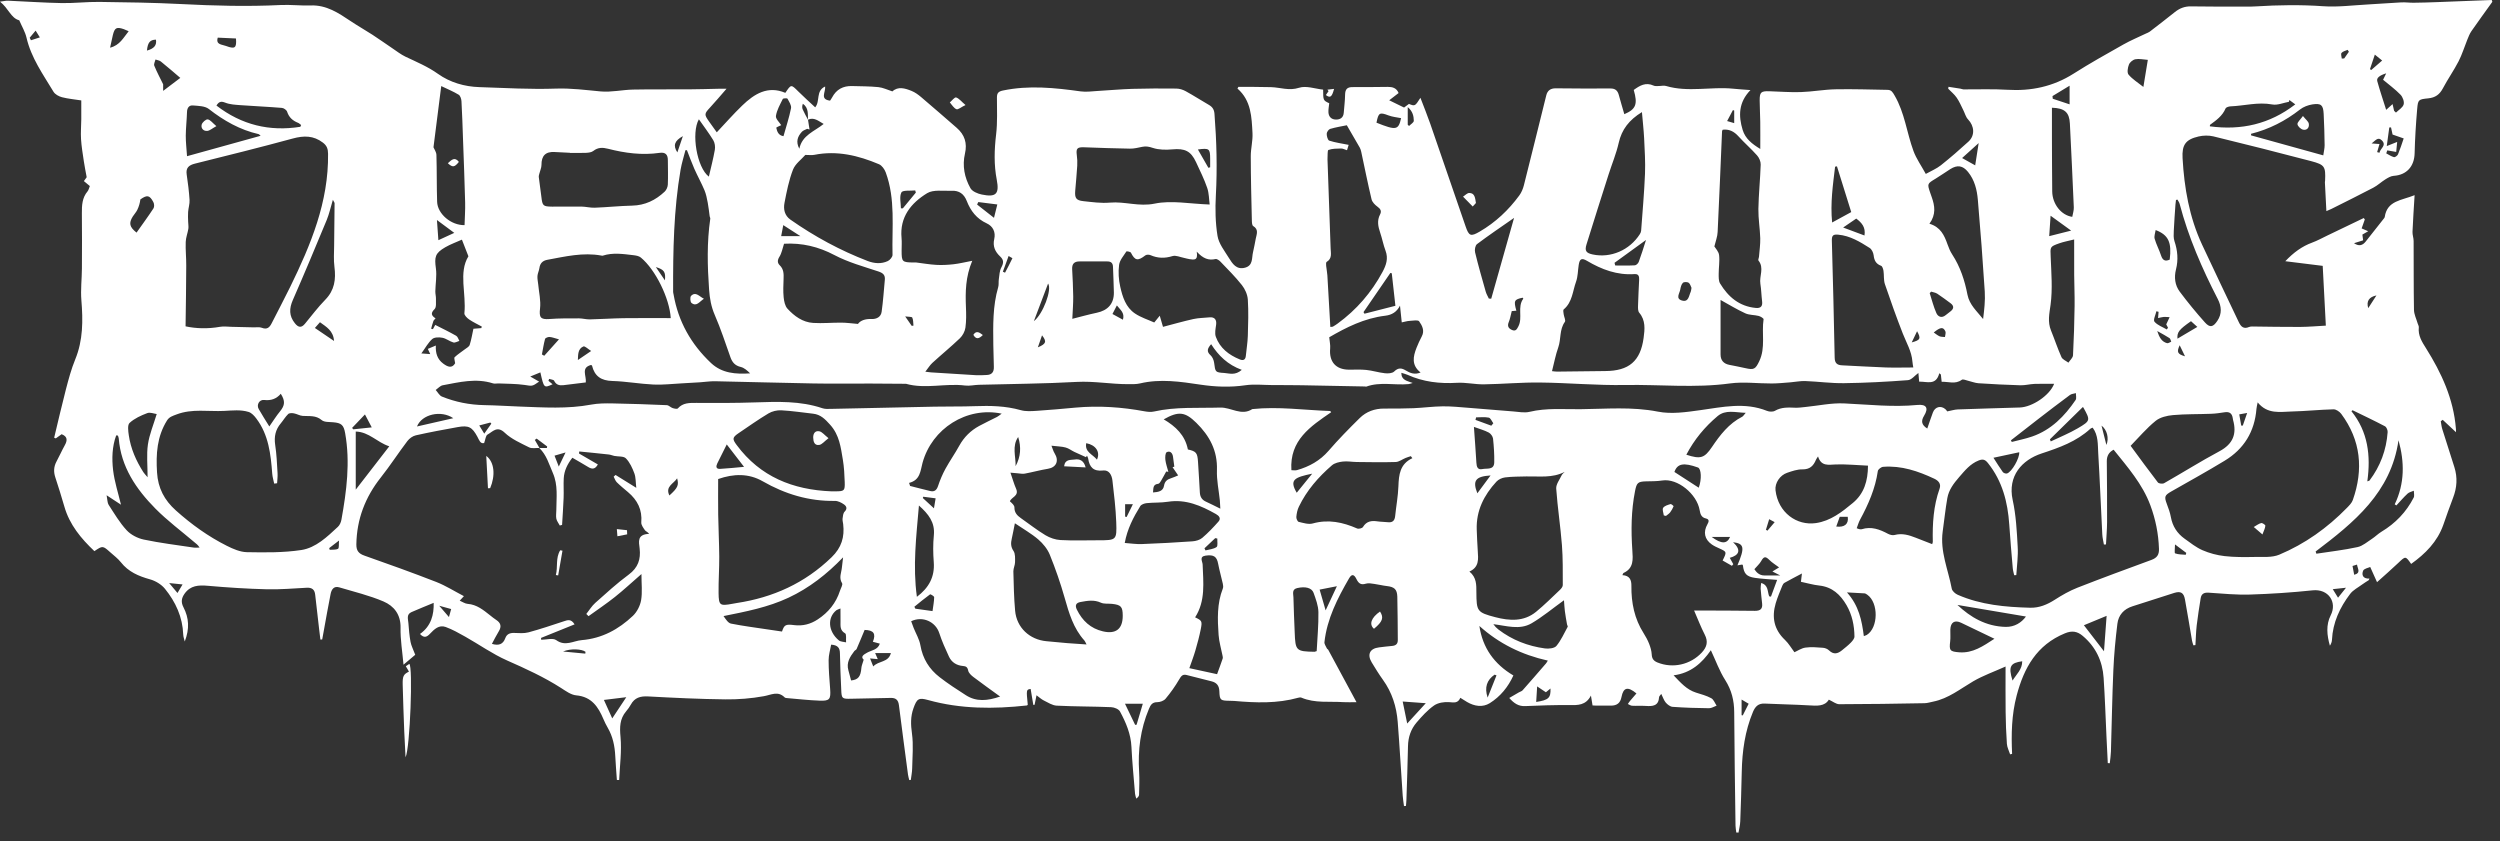 <svg width="107" height="36" viewBox="0 0 107 36" fill="none" xmlns="http://www.w3.org/2000/svg">
<rect x="0" y="0" width="107" height="36" fill="#333333" stroke="none"/>
<path d="M105.116 18.498C104.918 18.312 104.734 18.14 104.548 17.968C104.52 17.988 104.493 18.008 104.465 18.029C104.485 18.137 104.495 18.25 104.527 18.357C104.698 18.903 104.874 19.447 105.047 19.993C105.188 20.437 105.159 20.873 104.991 21.306C104.842 21.689 104.71 22.079 104.573 22.466C104.317 23.189 103.805 23.701 103.197 24.136C102.954 23.789 102.959 23.795 102.639 24.1C102.357 24.369 102.062 24.623 101.737 24.917C101.626 24.671 101.547 24.497 101.445 24.267C101.37 24.303 101.181 24.334 101.142 24.427C101.078 24.581 101.107 24.778 101.414 24.764C101.403 24.787 101.391 24.81 101.38 24.833C101.289 24.892 101.193 24.947 101.105 25.013C100.927 25.145 100.713 25.251 100.584 25.422C100.145 26.001 99.843 26.644 99.808 27.388C99.804 27.474 99.771 27.557 99.72 27.637C99.592 27.194 99.546 26.745 99.754 26.336C100.041 25.774 99.658 25.196 98.983 25.266C98.094 25.36 97.198 25.419 96.305 25.447C95.716 25.465 95.125 25.407 94.536 25.367C94.339 25.353 94.22 25.411 94.189 25.603C94.127 25.991 94.065 26.378 94.019 26.766C93.987 27.046 93.982 27.328 93.964 27.61C93.935 27.614 93.906 27.616 93.877 27.62C93.858 27.556 93.831 27.491 93.82 27.425C93.718 26.835 93.625 26.243 93.516 25.654C93.464 25.368 93.334 25.291 93.059 25.376C92.462 25.563 91.868 25.761 91.271 25.949C90.898 26.067 90.67 26.325 90.624 26.698C90.543 27.354 90.48 28.013 90.452 28.673C90.401 29.835 90.383 30.998 90.348 32.16C90.343 32.33 90.316 32.499 90.299 32.667C90.27 32.664 90.242 32.663 90.213 32.66C90.194 32.276 90.174 31.89 90.156 31.505C90.117 30.674 90.091 29.843 90.035 29.013C89.987 28.297 89.7 27.686 89.138 27.214C88.901 27.015 88.677 26.983 88.377 27.107C87.172 27.604 86.627 28.579 86.313 29.769C86.095 30.593 86.079 31.424 86.118 32.266C86.09 32.273 86.061 32.278 86.033 32.285C85.985 32.136 85.905 31.988 85.895 31.836C85.862 31.381 85.847 30.926 85.841 30.47C85.833 29.852 85.838 29.235 85.838 28.527C85.346 28.748 84.875 28.914 84.453 29.16C83.898 29.485 83.394 29.898 82.741 30.029C82.619 30.053 82.495 30.095 82.371 30.097C81.156 30.119 79.939 30.139 78.722 30.14C78.585 30.14 78.449 30.025 78.274 29.945C78.097 30.242 77.758 30.21 77.409 30.189C76.784 30.152 76.158 30.144 75.531 30.113C75.261 30.1 75.126 30.234 75.028 30.466C74.684 31.289 74.565 32.151 74.547 33.034C74.532 33.74 74.51 34.447 74.483 35.153C74.477 35.315 74.434 35.475 74.408 35.635C74.376 35.633 74.345 35.632 74.313 35.631C74.302 35.533 74.282 35.436 74.28 35.338C74.259 33.719 74.233 32.098 74.224 30.479C74.221 29.982 74.114 29.541 73.841 29.11C73.593 28.723 73.436 28.279 73.225 27.83C72.841 28.38 72.375 28.805 71.63 28.904C71.935 29.221 72.189 29.518 72.59 29.644C72.812 29.714 73.04 29.774 73.242 29.884C73.346 29.94 73.397 30.093 73.471 30.202C73.362 30.241 73.253 30.314 73.145 30.312C72.626 30.307 72.107 30.29 71.59 30.253C71.486 30.247 71.369 30.156 71.296 30.072C71.214 29.976 71.174 29.843 71.102 29.699C71.054 29.768 71.01 29.8 71.009 29.836C70.987 30.218 70.734 30.234 70.441 30.214C70.245 30.201 70.047 30.217 69.851 30.206C69.79 30.203 69.733 30.156 69.672 30.131C69.706 30.084 69.735 30.034 69.772 29.991C69.859 29.886 69.95 29.783 70.04 29.679C69.668 29.371 69.481 29.419 69.4 29.831C69.349 30.092 69.205 30.198 68.958 30.201C68.752 30.203 68.546 30.202 68.339 30.201C68.286 30.201 68.233 30.195 68.161 30.193C68.14 30.07 68.122 29.951 68.092 29.77C67.871 30.2 67.523 30.182 67.157 30.178C66.531 30.171 65.904 30.194 65.278 30.221C64.998 30.233 64.804 30.109 64.596 29.873C64.744 29.787 64.876 29.709 65.009 29.633C65.061 29.602 65.13 29.588 65.167 29.545C65.504 29.165 65.834 28.784 66.165 28.4C66.187 28.375 66.203 28.344 66.247 28.274C65.132 28.026 64.156 27.546 63.317 26.791C63.458 27.733 63.952 28.423 64.773 28.91C64.547 29.407 64.213 29.812 63.763 30.095C63.458 30.285 63.107 30.23 62.791 30.046C62.7 29.992 62.611 29.935 62.502 29.866C62.4 30.108 62.23 30.068 62.023 30.052C61.809 30.035 61.546 30.077 61.377 30.195C61.096 30.393 60.856 30.659 60.63 30.923C60.386 31.208 60.269 31.551 60.262 31.937C60.248 32.706 60.219 33.475 60.194 34.244C60.192 34.328 60.181 34.411 60.174 34.495C60.146 34.496 60.119 34.497 60.091 34.5C60.072 34.352 60.045 34.204 60.036 34.055C59.963 33.002 59.905 31.948 59.822 30.896C59.771 30.245 59.579 29.635 59.19 29.096C59.018 28.856 58.862 28.603 58.71 28.352C58.503 28.01 58.629 27.755 59.023 27.708C59.21 27.685 59.397 27.662 59.584 27.646C59.744 27.631 59.829 27.558 59.826 27.389C59.818 26.772 59.822 26.153 59.805 25.536C59.795 25.217 59.673 25.119 59.355 25.083C59.179 25.063 59.006 25.017 58.828 24.993C58.706 24.977 58.572 24.946 58.46 24.981C58.247 25.048 58.147 24.969 58.058 24.788C57.953 24.573 57.855 24.557 57.74 24.753C57.246 25.607 56.797 26.483 56.686 27.483C56.677 27.568 56.751 27.663 56.79 27.752C56.799 27.775 56.834 27.786 56.846 27.807C57.24 28.536 57.634 29.266 58.058 30.053C57.835 30.053 57.668 30.062 57.504 30.052C56.901 30.01 56.283 30.107 55.7 29.859C55.664 29.843 55.61 29.85 55.57 29.862C54.665 30.116 53.745 30.082 52.823 30C52.761 29.995 52.698 29.994 52.635 29.994C52.23 29.988 52.203 29.972 52.188 29.578C52.179 29.344 52.071 29.215 51.852 29.16C51.496 29.071 51.141 28.979 50.786 28.89C50.609 28.845 50.548 28.945 50.464 29.087C50.296 29.375 50.1 29.651 49.886 29.906C49.812 29.995 49.652 30.053 49.531 30.053C49.313 30.054 49.246 30.171 49.173 30.343C48.809 31.211 48.695 32.113 48.755 33.046C48.775 33.368 48.759 33.69 48.752 34.013C48.751 34.068 48.712 34.123 48.633 34.181C48.615 34.113 48.586 34.044 48.58 33.974C48.525 33.306 48.458 32.637 48.426 31.968C48.4 31.412 48.19 30.923 47.935 30.451C47.88 30.349 47.69 30.272 47.56 30.267C46.782 30.234 46.004 30.241 45.228 30.202C45.038 30.193 44.851 30.066 44.67 29.978C44.569 29.928 44.484 29.847 44.363 29.758C44.331 29.917 44.306 30.042 44.28 30.166C44.261 30.167 44.244 30.169 44.225 30.169C44.187 29.941 44.15 29.713 44.112 29.487C43.924 29.515 43.924 29.515 43.988 30.163C43.976 30.174 43.964 30.193 43.95 30.194C42.529 30.35 41.117 30.35 39.723 29.962C39.313 29.847 39.241 29.908 39.095 30.317C38.968 30.67 38.979 31.017 39.032 31.394C39.1 31.882 39.05 32.387 39.041 32.886C39.038 33.052 39.003 33.216 38.983 33.38C38.96 33.382 38.939 33.385 38.916 33.388C38.898 33.311 38.874 33.234 38.863 33.157C38.732 32.165 38.599 31.174 38.474 30.182C38.447 29.964 38.347 29.865 38.124 29.871C37.56 29.887 36.996 29.892 36.432 29.906C36.039 29.916 36.019 29.902 36.005 29.518C35.984 28.999 35.956 28.481 35.949 27.962C35.947 27.731 35.858 27.61 35.573 27.591C35.535 27.809 35.465 28.032 35.465 28.254C35.464 28.664 35.499 29.074 35.53 29.484C35.563 29.927 35.512 30.006 35.077 29.988C34.621 29.971 34.166 29.92 33.712 29.881C33.667 29.877 33.611 29.875 33.584 29.849C33.296 29.559 33.009 29.741 32.693 29.797C32.151 29.896 31.593 29.94 31.041 29.933C29.94 29.92 28.84 29.867 27.74 29.807C27.409 29.789 27.162 29.858 26.999 30.158C26.944 30.259 26.874 30.355 26.799 30.443C26.523 30.77 26.519 31.121 26.558 31.541C26.614 32.149 26.527 32.771 26.5 33.385C26.468 33.384 26.434 33.382 26.402 33.382C26.379 33.039 26.35 32.697 26.333 32.354C26.312 31.927 26.227 31.521 26.011 31.148C25.944 31.032 25.883 30.911 25.831 30.787C25.607 30.257 25.324 29.82 24.663 29.761C24.44 29.741 24.218 29.577 24.017 29.448C23.284 28.977 22.497 28.619 21.701 28.267C21.076 27.99 20.508 27.585 19.91 27.248C19.638 27.095 19.363 26.94 19.072 26.834C18.787 26.732 18.585 26.934 18.404 27.124C18.277 27.257 18.155 27.33 17.975 27.134C18.457 26.795 18.576 26.301 18.561 25.802C18.249 25.931 17.928 26.059 17.612 26.198C17.387 26.296 17.466 26.496 17.479 26.663C17.499 26.934 17.522 27.206 17.571 27.474C17.602 27.639 17.686 27.795 17.772 28.025C17.671 28.11 17.497 28.256 17.27 28.449C17.222 27.891 17.133 27.38 17.144 26.871C17.156 26.301 16.861 25.934 16.412 25.742C15.807 25.484 15.156 25.329 14.521 25.139C14.286 25.069 14.188 25.233 14.15 25.422C14.044 25.948 13.954 26.476 13.857 27.004C13.834 27.125 13.813 27.248 13.79 27.369C13.764 27.37 13.739 27.372 13.713 27.374C13.696 27.232 13.677 27.089 13.661 26.947C13.603 26.449 13.543 25.953 13.49 25.454C13.467 25.231 13.352 25.145 13.132 25.155C12.56 25.185 11.987 25.236 11.415 25.221C10.576 25.2 9.736 25.146 8.899 25.072C8.499 25.037 8.152 25.052 7.897 25.414C7.766 25.601 7.74 25.774 7.85 25.986C8.091 26.452 8.117 26.91 7.908 27.456C7.885 27.357 7.845 27.257 7.842 27.156C7.815 26.41 7.517 25.763 7.058 25.198C6.906 25.012 6.654 24.86 6.418 24.795C5.93 24.659 5.496 24.474 5.173 24.064C5.047 23.904 4.876 23.779 4.723 23.641C4.396 23.349 4.395 23.351 4.04 23.589C3.469 23.048 2.976 22.458 2.754 21.679C2.634 21.259 2.501 20.84 2.365 20.423C2.289 20.188 2.301 19.97 2.419 19.751C2.543 19.523 2.646 19.285 2.773 19.057C2.888 18.85 2.897 18.686 2.638 18.584C2.559 18.64 2.474 18.701 2.388 18.763C2.365 18.753 2.341 18.744 2.318 18.735C2.485 18.045 2.642 17.352 2.821 16.665C2.934 16.233 3.05 15.796 3.219 15.385C3.558 14.56 3.554 13.716 3.483 12.851C3.446 12.401 3.503 11.942 3.506 11.488C3.511 10.7 3.512 9.912 3.504 9.125C3.502 8.788 3.515 8.464 3.748 8.189C3.796 8.131 3.811 8.045 3.845 7.963C3.756 7.889 3.675 7.822 3.59 7.751C3.652 7.666 3.698 7.602 3.71 7.585C3.664 7.33 3.62 7.12 3.589 6.908C3.542 6.59 3.488 6.273 3.468 5.953C3.451 5.669 3.476 5.383 3.479 5.098C3.481 4.84 3.479 4.581 3.479 4.298C3.192 4.253 2.917 4.229 2.652 4.161C2.517 4.126 2.357 4.038 2.29 3.927C1.844 3.186 1.334 2.477 1.134 1.61C1.077 1.364 0.939 1.136 0.824 0.869C0.469 0.78 0.363 0.352 0 0.071C0.167 0.05 0.255 0.026 0.344 0.03C1.112 0.063 1.88 0.118 2.648 0.132C3.183 0.141 3.719 0.075 4.255 0.082C5.416 0.097 6.58 0.114 7.74 0.173C9.163 0.247 10.584 0.286 12.008 0.215C12.436 0.194 12.869 0.249 13.296 0.233C13.973 0.207 14.486 0.555 15.01 0.905C15.312 1.108 15.631 1.287 15.938 1.486C16.228 1.674 16.509 1.876 16.795 2.068C16.98 2.192 17.157 2.332 17.356 2.427C17.831 2.653 18.308 2.849 18.748 3.163C19.258 3.526 19.876 3.709 20.518 3.729C21.61 3.764 22.703 3.831 23.792 3.792C24.443 3.769 25.069 3.854 25.708 3.913C26.165 3.955 26.633 3.843 27.097 3.834C27.893 3.818 28.689 3.83 29.485 3.824C29.906 3.822 30.326 3.807 30.747 3.799C30.834 3.797 30.92 3.799 31.095 3.799C30.827 4.105 30.614 4.361 30.386 4.606C30.144 4.867 30.135 4.899 30.345 5.197C30.452 5.351 30.562 5.504 30.673 5.656C30.682 5.669 30.7 5.676 30.68 5.661C31.044 5.275 31.391 4.88 31.767 4.517C32.286 4.015 32.865 3.656 33.612 3.974C33.862 3.602 33.858 3.607 34.162 3.909C34.395 4.142 34.642 4.361 34.89 4.594C35.114 4.333 34.903 3.89 35.316 3.702C35.343 3.947 35.078 4.249 35.526 4.308C35.55 4.272 35.586 4.224 35.613 4.173C35.795 3.826 36.085 3.672 36.47 3.683C36.845 3.694 37.223 3.691 37.597 3.729C37.792 3.749 37.98 3.843 38.194 3.912C38.436 3.687 38.733 3.777 39.017 3.892C39.163 3.951 39.298 4.05 39.42 4.152C39.932 4.587 40.438 5.028 40.945 5.469C41.287 5.766 41.405 6.124 41.3 6.576C41.18 7.092 41.28 7.6 41.534 8.053C41.612 8.193 41.842 8.29 42.02 8.326C42.626 8.451 42.779 8.306 42.662 7.698C42.536 7.046 42.556 6.406 42.634 5.75C42.696 5.23 42.668 4.697 42.669 4.17C42.669 3.986 42.731 3.916 42.92 3.875C44.038 3.641 45.145 3.757 46.257 3.912C46.489 3.944 46.731 3.908 46.968 3.894C47.468 3.866 47.967 3.818 48.466 3.803C49.093 3.784 49.721 3.784 50.347 3.791C50.483 3.792 50.63 3.838 50.749 3.904C51.087 4.089 51.41 4.299 51.743 4.491C51.896 4.58 51.966 4.69 51.98 4.875C52.07 6.035 52.102 7.196 52.039 8.36C52.007 8.938 52.017 9.53 52.11 10.099C52.165 10.43 52.409 10.736 52.594 11.036C52.749 11.285 52.918 11.558 53.291 11.456C53.64 11.36 53.569 11.039 53.63 10.791C53.677 10.6 53.708 10.405 53.747 10.213C53.786 10.019 53.881 9.822 53.636 9.674C53.585 9.643 53.581 9.511 53.579 9.424C53.558 8.512 53.534 7.599 53.533 6.686C53.532 6.356 53.624 6.026 53.607 5.699C53.569 5.013 53.556 4.308 52.964 3.791C52.977 3.767 52.99 3.742 53.003 3.718C53.202 3.718 53.401 3.717 53.599 3.718C53.868 3.721 54.137 3.722 54.404 3.73C54.801 3.742 55.172 3.896 55.602 3.756C55.905 3.658 56.285 3.8 56.63 3.836C56.632 4.298 56.632 4.298 56.891 4.419C56.879 4.548 56.849 4.68 56.857 4.809C56.868 4.993 56.978 5.11 57.166 5.117C57.359 5.123 57.496 5.04 57.513 4.826C57.533 4.568 57.566 4.31 57.57 4.05C57.574 3.827 57.656 3.725 57.89 3.728C58.391 3.733 58.893 3.722 59.394 3.719C59.591 3.718 59.77 3.758 59.86 3.982C59.741 4.073 59.623 4.165 59.458 4.292C59.673 4.397 59.852 4.485 60.094 4.603C60.119 4.583 60.208 4.517 60.302 4.447C60.562 4.551 60.562 4.55 60.794 4.186C60.941 4.571 61.087 4.93 61.215 5.297C61.722 6.757 62.225 8.219 62.725 9.682C62.869 10.104 62.944 10.138 63.332 9.912C64.007 9.518 64.566 8.993 65.026 8.365C65.119 8.239 65.183 8.083 65.222 7.931C65.546 6.65 65.861 5.365 66.18 4.083C66.232 3.871 66.367 3.777 66.591 3.78C67.37 3.789 68.148 3.792 68.926 3.787C69.134 3.785 69.235 3.877 69.286 4.068C69.359 4.342 69.442 4.612 69.521 4.887C70.02 4.673 70.101 4.463 69.924 3.85C70.178 3.666 70.434 3.506 70.775 3.664C70.834 3.693 70.913 3.682 70.983 3.682C71.091 3.683 71.206 3.65 71.303 3.679C72.255 3.963 73.229 3.698 74.188 3.797C74.408 3.82 74.629 3.832 74.92 3.855C74.405 4.384 74.404 4.963 74.586 5.562C74.699 5.933 74.986 6.161 75.34 6.375C75.34 5.969 75.344 5.591 75.339 5.215C75.335 4.911 75.316 4.607 75.314 4.303C75.312 3.948 75.37 3.896 75.718 3.905C76.172 3.918 76.627 3.957 77.08 3.941C77.576 3.925 78.07 3.831 78.566 3.822C79.308 3.807 80.05 3.834 80.793 3.846C80.953 3.849 81.007 3.948 81.089 4.088C81.523 4.829 81.608 5.68 81.897 6.464C82.019 6.795 82.232 7.092 82.424 7.444C82.658 7.313 82.884 7.221 83.068 7.075C83.474 6.752 83.867 6.412 84.249 6.062C84.537 5.798 84.505 5.396 84.233 5.111C84.133 5.008 84.097 4.845 84.028 4.711C83.937 4.53 83.859 4.342 83.744 4.178C83.646 4.035 83.505 3.923 83.383 3.797C83.387 3.771 83.392 3.744 83.396 3.715C83.567 3.741 83.736 3.767 83.907 3.795C83.949 3.801 83.99 3.824 84.032 3.826C84.657 3.831 85.284 3.803 85.907 3.842C86.933 3.906 87.875 3.707 88.751 3.151C89.445 2.71 90.164 2.308 90.881 1.904C91.19 1.729 91.522 1.592 91.844 1.437C91.9 1.411 91.962 1.39 92.01 1.354C92.371 1.077 92.73 0.8 93.085 0.516C93.288 0.354 93.507 0.268 93.773 0.273C94.452 0.285 95.131 0.281 95.809 0.282C96.059 0.282 96.311 0.289 96.561 0.273C97.516 0.214 98.468 0.199 99.426 0.266C100.056 0.311 100.694 0.226 101.329 0.192C101.812 0.167 102.293 0.126 102.776 0.102C102.954 0.093 103.132 0.12 103.311 0.117C103.639 0.113 103.967 0.104 104.296 0.091C105.08 0.062 105.862 0.031 106.646 0C106.656 0.026 106.664 0.051 106.673 0.077C106.373 0.495 106.071 0.91 105.777 1.333C105.699 1.446 105.65 1.58 105.597 1.708C105.474 2.012 105.378 2.33 105.229 2.621C105.024 3.018 104.765 3.385 104.556 3.78C104.417 4.044 104.232 4.179 103.931 4.209C103.508 4.251 103.49 4.264 103.455 4.666C103.401 5.295 103.361 5.927 103.346 6.559C103.333 7.124 103.002 7.491 102.449 7.526C102.33 7.534 102.207 7.607 102.1 7.673C101.918 7.786 101.761 7.938 101.573 8.036C100.98 8.348 100.378 8.642 99.78 8.944C99.726 8.971 99.671 8.992 99.569 9.036C99.546 8.607 99.526 8.208 99.506 7.809C99.504 7.782 99.513 7.755 99.514 7.729C99.539 7.131 99.502 7.052 98.922 6.898C97.529 6.531 96.132 6.179 94.733 5.837C94.533 5.789 94.302 5.794 94.099 5.841C93.543 5.969 93.382 6.202 93.414 6.768C93.486 8.045 93.702 9.293 94.245 10.463C94.76 11.574 95.296 12.677 95.819 13.785C95.911 13.981 96.028 14.095 96.258 13.996C96.299 13.978 96.346 13.974 96.39 13.974C97.073 13.981 97.755 13.997 98.437 13.993C98.819 13.99 99.199 13.955 99.546 13.937C99.5 13.069 99.457 12.236 99.412 11.379C98.919 11.317 98.4 11.252 97.81 11.18C98.168 10.806 98.523 10.544 98.959 10.384C99.182 10.302 99.393 10.185 99.609 10.081C100.128 9.833 100.647 9.582 101.168 9.332C101.183 9.352 101.199 9.373 101.214 9.393C101.171 9.515 101.127 9.638 101.078 9.776C101.165 9.814 101.251 9.851 101.359 9.897C101.271 9.947 101.197 9.989 101.11 10.04C101.119 10.111 101.129 10.188 101.142 10.286C101.019 10.325 100.895 10.364 100.752 10.409C100.958 10.549 101.115 10.512 101.251 10.339C101.511 10.011 101.77 9.683 102.028 9.355C102.045 9.335 102.065 9.311 102.067 9.285C102.17 8.583 102.78 8.583 103.345 8.353C103.311 8.919 103.276 9.421 103.255 9.921C103.249 10.05 103.303 10.182 103.303 10.313C103.309 11.296 103.301 12.28 103.318 13.263C103.322 13.457 103.42 13.647 103.475 13.84C103.491 13.898 103.532 13.957 103.525 14.012C103.487 14.36 103.658 14.628 103.833 14.905C104.496 15.96 105.011 17.074 105.112 18.339C105.119 18.387 105.116 18.431 105.116 18.498ZM34.582 5.123C34.571 4.88 34.615 4.619 34.363 4.44C34.33 4.526 34.324 4.611 34.355 4.681C34.42 4.832 34.505 4.975 34.582 5.123C34.603 5.263 34.626 5.403 34.648 5.543C34.614 5.533 34.582 5.524 34.548 5.513C34.47 5.555 34.375 5.579 34.32 5.641C34.141 5.837 34.049 6.061 34.211 6.366C34.333 5.781 34.86 5.624 35.253 5.305C35.02 5.173 34.84 5.005 34.582 5.123ZM23.089 19.173C22.939 19.168 22.767 19.208 22.646 19.147C22.283 18.964 21.89 18.794 21.603 18.521C21.275 18.207 21.088 18.479 20.867 18.599C20.788 18.642 20.777 18.811 20.721 18.962C20.558 19.008 20.507 18.833 20.433 18.694C20.207 18.276 20.058 18.195 19.588 18.28C18.99 18.387 18.39 18.499 17.797 18.632C17.664 18.662 17.52 18.765 17.437 18.876C17.048 19.388 16.699 19.93 16.301 20.433C15.632 21.277 15.269 22.22 15.252 23.298C15.248 23.567 15.348 23.694 15.601 23.782C16.631 24.144 17.659 24.513 18.675 24.909C19.077 25.067 19.448 25.303 19.855 25.515C19.767 25.61 19.728 25.653 19.676 25.709C19.799 25.762 19.903 25.837 20.013 25.845C20.407 25.875 20.688 26.108 20.976 26.336C21.061 26.402 21.143 26.472 21.234 26.53C21.44 26.662 21.474 26.819 21.343 27.029C21.238 27.197 21.152 27.377 21.054 27.558C21.346 27.645 21.53 27.577 21.626 27.315C21.69 27.138 21.825 27.084 22.008 27.09C22.212 27.097 22.428 27.116 22.622 27.064C23.129 26.926 23.628 26.758 24.127 26.593C24.294 26.537 24.443 26.479 24.592 26.723C24.099 26.922 23.628 27.113 23.156 27.303C23.159 27.33 23.16 27.355 23.163 27.382C23.382 27.382 23.663 27.295 23.807 27.398C24.199 27.681 24.537 27.427 24.9 27.397C25.765 27.326 26.477 26.936 27.088 26.358C27.263 26.192 27.397 25.929 27.439 25.692C27.498 25.349 27.454 24.987 27.454 24.569C27.034 24.934 26.688 25.256 26.32 25.549C25.956 25.839 25.567 26.099 25.189 26.372C25.157 26.34 25.125 26.308 25.094 26.277C25.22 26.118 25.328 25.937 25.477 25.804C25.945 25.387 26.409 24.962 26.912 24.591C27.31 24.296 27.429 23.936 27.377 23.477C27.343 23.189 27.257 22.869 27.783 22.849C27.717 22.763 27.637 22.743 27.602 22.692C27.533 22.59 27.439 22.466 27.447 22.36C27.494 21.818 27.283 21.404 26.881 21.065C26.717 20.926 26.55 20.791 26.398 20.64C26.336 20.578 26.308 20.481 26.265 20.401C26.292 20.376 26.319 20.352 26.346 20.328C26.627 20.503 26.909 20.678 27.233 20.879C27.205 20.643 27.216 20.438 27.151 20.262C27.066 20.032 26.956 19.789 26.789 19.618C26.691 19.517 26.461 19.547 26.29 19.513C26.211 19.497 26.136 19.461 26.058 19.453C25.636 19.405 25.213 19.365 24.791 19.323C24.788 19.352 24.784 19.381 24.782 19.41C25.049 19.564 25.317 19.72 25.588 19.878C25.477 20.083 25.346 20.094 25.178 19.99C24.959 19.855 24.733 19.73 24.497 19.591C24.287 19.86 24.146 20.144 24.128 20.474C24.113 20.752 24.134 21.029 24.123 21.306C24.108 21.693 24.08 22.079 24.057 22.466C24.025 22.474 23.991 22.483 23.959 22.492C23.908 22.395 23.832 22.303 23.811 22.201C23.787 22.081 23.811 21.952 23.811 21.827C23.812 21.296 23.891 20.768 23.663 20.246C23.497 19.869 23.394 19.47 23.081 19.174C23.189 19.174 23.298 19.174 23.407 19.174C23.411 19.153 23.414 19.13 23.418 19.108C23.267 18.995 23.118 18.884 22.968 18.771C22.942 18.79 22.916 18.81 22.89 18.829C22.956 18.939 23.023 19.056 23.089 19.173ZM55.272 20.124C55.343 20.124 55.434 20.142 55.512 20.121C56.038 19.97 56.495 19.719 56.864 19.293C57.283 18.807 57.736 18.347 58.194 17.895C58.477 17.616 58.836 17.485 59.242 17.487C59.662 17.488 60.082 17.488 60.5 17.471C60.917 17.453 61.334 17.396 61.75 17.391C62.116 17.387 62.483 17.426 62.849 17.454C63.49 17.504 64.13 17.562 64.772 17.61C65.003 17.628 65.248 17.679 65.466 17.626C66.183 17.454 66.917 17.52 67.632 17.514C68.736 17.503 69.846 17.399 70.958 17.618C71.537 17.733 72.172 17.639 72.77 17.555C73.729 17.422 74.677 17.203 75.629 17.586C75.727 17.626 75.881 17.632 75.968 17.582C76.244 17.423 76.533 17.438 76.829 17.45C76.979 17.456 77.131 17.433 77.282 17.418C77.83 17.363 78.383 17.241 78.928 17.266C79.974 17.314 81.015 17.434 82.065 17.332C82.452 17.294 82.553 17.466 82.351 17.793C82.207 18.027 82.246 18.189 82.487 18.342C82.569 18.105 82.643 17.879 82.727 17.656C82.818 17.41 83.067 17.344 83.262 17.512C83.306 17.55 83.336 17.604 83.341 17.608C83.517 17.574 83.652 17.53 83.787 17.524C84.672 17.492 85.558 17.468 86.445 17.441C86.978 17.425 87.729 16.923 87.916 16.428C87.628 16.428 87.352 16.42 87.078 16.431C86.876 16.439 86.676 16.495 86.475 16.49C85.877 16.473 85.277 16.442 84.68 16.403C84.531 16.393 84.386 16.331 84.239 16.298C84.147 16.276 84.017 16.216 83.965 16.255C83.68 16.463 83.387 16.326 83.103 16.342C83.09 16.215 83.08 16.122 83.069 16.029C83.048 16.011 83.025 15.994 83.002 15.975C82.86 16.518 82.475 16.323 82.14 16.335C82.128 16.194 82.116 16.067 82.107 15.963C81.953 16.073 81.812 16.26 81.659 16.271C80.75 16.34 79.837 16.388 78.925 16.4C78.372 16.408 77.818 16.329 77.264 16.309C77.053 16.301 76.839 16.348 76.627 16.364C76.362 16.384 76.097 16.412 75.831 16.413C75.234 16.416 74.626 16.331 74.04 16.411C72.547 16.615 71.053 16.453 69.562 16.478C68.347 16.5 67.132 16.385 65.916 16.372C65.114 16.362 64.311 16.438 63.507 16.45C63.123 16.455 62.736 16.361 62.355 16.384C61.619 16.428 60.914 16.346 60.239 16.041C60.161 16.006 60.076 15.989 59.977 15.956C59.977 16.284 60.235 16.301 60.464 16.391C60.379 16.415 60.33 16.436 60.281 16.44C59.679 16.495 59.066 16.331 58.475 16.548C58.46 16.553 58.44 16.541 58.422 16.541C57.528 16.524 56.635 16.504 55.741 16.489C55.312 16.482 54.882 16.482 54.453 16.481C54.068 16.479 53.677 16.434 53.3 16.489C52.653 16.584 52.023 16.559 51.379 16.463C50.523 16.335 49.661 16.204 48.794 16.41C48.631 16.448 48.457 16.442 48.287 16.442C47.55 16.444 46.824 16.305 46.081 16.346C44.689 16.424 43.293 16.43 41.898 16.469C41.702 16.474 41.502 16.525 41.309 16.501C40.466 16.393 39.612 16.662 38.775 16.426C38.758 16.422 38.738 16.426 38.721 16.426C38.231 16.422 37.741 16.416 37.251 16.416C36.44 16.415 35.628 16.427 34.817 16.412C33.412 16.388 32.008 16.345 30.603 16.317C30.389 16.313 30.175 16.349 29.962 16.362C29.699 16.38 29.437 16.395 29.175 16.408C28.773 16.428 28.369 16.478 27.97 16.459C27.381 16.431 26.796 16.323 26.207 16.306C25.731 16.293 25.449 16.103 25.338 15.647C25.336 15.636 25.31 15.63 25.294 15.621C24.853 15.739 25.106 16.081 25.072 16.368C24.752 16.407 24.436 16.447 24.119 16.485C23.947 16.505 23.805 16.478 23.717 16.297C23.692 16.247 23.577 16.243 23.503 16.217C23.493 16.244 23.483 16.271 23.473 16.298C23.531 16.346 23.587 16.395 23.651 16.447C23.28 16.613 23.28 16.613 23.128 15.938C22.996 15.991 22.867 16.044 22.695 16.115C22.845 16.202 22.957 16.266 23.074 16.333C22.767 16.552 22.773 16.522 22.45 16.475C22.084 16.422 21.71 16.428 21.339 16.411C21.259 16.407 21.171 16.432 21.099 16.408C20.372 16.175 19.661 16.357 18.95 16.489C18.841 16.509 18.748 16.621 18.648 16.691C18.736 16.787 18.806 16.93 18.916 16.974C19.493 17.208 20.097 17.327 20.722 17.339C21.232 17.348 21.741 17.382 22.251 17.401C23.27 17.438 24.288 17.508 25.303 17.317C25.599 17.262 25.909 17.261 26.211 17.266C26.987 17.279 27.764 17.308 28.54 17.341C28.625 17.345 28.701 17.437 28.79 17.466C28.86 17.489 28.98 17.515 29.011 17.48C29.23 17.235 29.507 17.243 29.801 17.244C30.634 17.25 31.466 17.251 32.299 17.223C33.276 17.191 34.25 17.152 35.198 17.472C35.312 17.511 35.445 17.503 35.569 17.5C37.045 17.471 38.522 17.434 39.998 17.405C40.57 17.392 41.143 17.406 41.716 17.384C42.381 17.359 43.036 17.371 43.686 17.554C43.902 17.616 44.148 17.598 44.378 17.583C44.929 17.548 45.479 17.496 46.029 17.446C47.026 17.355 48.011 17.423 48.993 17.605C49.122 17.629 49.265 17.641 49.391 17.613C50.328 17.402 51.276 17.474 52.223 17.444C52.691 17.429 53.131 17.815 53.599 17.509C54.714 17.391 55.82 17.554 56.931 17.591C56.94 17.591 56.948 17.613 56.973 17.644C56.089 18.25 55.187 18.842 55.272 20.124ZM86.297 24.616C86.267 24.616 86.236 24.618 86.207 24.618C86.185 24.517 86.154 24.417 86.146 24.316C86.092 23.692 86.038 23.07 85.996 22.445C85.931 21.488 85.7 20.594 85.089 19.825C84.969 19.674 84.877 19.633 84.687 19.708C84.32 19.855 84.099 20.137 83.849 20.423C83.611 20.698 83.408 20.969 83.346 21.318C83.262 21.791 83.215 22.272 83.147 22.748C83.029 23.602 83.383 24.382 83.535 25.193C83.553 25.295 83.685 25.412 83.793 25.458C84.78 25.89 85.831 25.983 86.891 26.011C87.277 26.021 87.62 25.878 87.947 25.668C88.253 25.471 88.576 25.287 88.913 25.154C89.962 24.743 91.021 24.353 92.079 23.965C92.317 23.878 92.414 23.746 92.404 23.488C92.383 22.847 92.259 22.229 92.036 21.628C91.697 20.714 91.064 19.996 90.463 19.247C90.262 19.353 90.168 19.513 90.171 19.744C90.18 20.61 90.186 21.476 90.183 22.342C90.181 22.662 90.152 22.982 90.136 23.302C90.106 23.304 90.077 23.305 90.047 23.306C90.023 23.163 89.985 23.019 89.978 22.873C89.918 21.713 89.874 20.551 89.804 19.391C89.782 19.024 89.813 18.635 89.567 18.304C89.532 18.319 89.494 18.326 89.469 18.349C88.873 18.898 88.143 19.158 87.385 19.407C86.541 19.684 85.918 20.371 86.143 21.401C86.286 22.052 86.32 22.73 86.357 23.398C86.383 23.804 86.321 24.212 86.297 24.616ZM11.86 20.683C11.819 20.688 11.777 20.694 11.735 20.699C11.707 20.559 11.663 20.419 11.652 20.278C11.589 19.443 11.499 18.616 10.973 17.916C10.887 17.801 10.771 17.672 10.643 17.632C10.303 17.526 9.952 17.569 9.596 17.587C8.914 17.622 8.227 17.481 7.553 17.739C7.388 17.803 7.247 17.839 7.148 17.996C6.718 18.685 6.672 19.435 6.721 20.22C6.761 20.893 7.036 21.408 7.529 21.849C8.195 22.445 8.911 22.96 9.707 23.36C9.975 23.495 10.28 23.628 10.569 23.633C11.345 23.647 12.133 23.657 12.896 23.541C13.521 23.444 14 22.977 14.461 22.549C14.54 22.477 14.594 22.352 14.613 22.243C14.834 21.015 14.995 19.783 14.772 18.537C14.71 18.189 14.61 18.102 14.259 18.073C14.092 18.059 13.88 18.074 13.77 17.981C13.517 17.765 13.239 17.82 12.958 17.801C12.83 17.793 12.707 17.714 12.578 17.691C12.499 17.676 12.381 17.675 12.334 17.721C12.213 17.838 12.127 17.989 12.018 18.119C11.789 18.39 11.726 18.69 11.778 19.042C11.839 19.439 11.855 19.844 11.879 20.246C11.889 20.39 11.868 20.538 11.86 20.683ZM7.942 13.967C8.384 14.064 8.895 14.08 9.413 13.988C9.574 13.959 9.745 13.985 9.912 13.988C10.229 13.994 10.545 14.002 10.863 14.011C10.978 14.013 11.105 13.989 11.206 14.029C11.43 14.118 11.538 14.015 11.629 13.833C11.891 13.314 12.166 12.802 12.421 12.278C13.302 10.477 14.068 8.642 14.041 6.581C14.039 6.37 13.989 6.234 13.821 6.105C13.418 5.796 13.003 5.8 12.529 5.929C11.14 6.308 9.741 6.654 8.344 7.003C8.09 7.068 7.947 7.177 7.99 7.467C8.044 7.829 8.09 8.193 8.113 8.558C8.123 8.727 8.064 8.899 8.051 9.071C8.04 9.21 8.049 9.351 8.053 9.491C8.055 9.59 8.076 9.693 8.062 9.789C8.032 9.979 7.955 10.165 7.949 10.353C7.936 10.692 7.974 11.032 7.971 11.372C7.969 12.225 7.954 13.079 7.942 13.967ZM96.628 17.222C96.604 17.351 96.582 17.426 96.576 17.501C96.499 18.472 96.042 19.219 95.213 19.72C94.464 20.175 93.697 20.598 92.934 21.033C92.645 21.198 92.624 21.259 92.74 21.568C92.809 21.751 92.878 21.938 92.913 22.13C92.984 22.523 93.182 22.829 93.5 23.056C93.748 23.233 93.991 23.429 94.267 23.549C94.563 23.678 94.889 23.765 95.211 23.801C95.636 23.85 96.069 23.846 96.498 23.838C96.851 23.831 97.24 23.871 97.551 23.741C98.65 23.28 99.612 22.594 100.446 21.739C100.544 21.638 100.657 21.527 100.701 21.4C101.162 20.089 101.047 18.847 100.204 17.712C100.132 17.617 99.984 17.516 99.876 17.519C99.277 17.534 98.681 17.598 98.083 17.612C97.588 17.624 97.053 17.743 96.628 17.222ZM69.438 24.616C69.757 24.635 69.827 24.823 69.824 25.08C69.816 25.8 69.954 26.483 70.347 27.101C70.437 27.244 70.521 27.396 70.582 27.553C70.639 27.698 70.686 27.857 70.694 28.012C70.702 28.192 70.777 28.287 70.937 28.353C71.595 28.622 72.351 28.449 72.835 27.931C73.058 27.692 73.118 27.46 72.961 27.158C72.796 26.836 72.667 26.496 72.507 26.13C72.653 26.13 72.751 26.13 72.848 26.13C73.601 26.134 74.353 26.133 75.106 26.144C75.333 26.146 75.446 26.069 75.419 25.831C75.395 25.621 75.372 25.41 75.356 25.198C75.351 25.125 75.368 25.048 75.378 24.952C75.695 25.041 75.641 25.322 75.721 25.523C75.746 25.527 75.772 25.532 75.797 25.536C75.881 25.31 75.964 25.083 76.061 24.819C75.698 24.788 75.403 24.776 75.114 24.733C74.748 24.679 74.639 24.552 74.596 24.198C74.595 24.185 74.576 24.174 74.567 24.162C74.502 24.172 74.439 24.183 74.362 24.197C74.682 23.44 74.658 23.266 74.175 23.206C74.536 23.541 74.44 23.764 74.034 23.875C74.097 23.99 74.141 24.069 74.185 24.148C74.165 24.171 74.146 24.194 74.126 24.217C73.993 24.14 73.859 24.065 73.728 23.99C73.913 23.617 73.913 23.619 73.572 23.465C73.466 23.418 73.358 23.368 73.264 23.302C72.951 23.081 72.89 22.771 73.078 22.439C73.136 22.337 73.176 22.227 73.012 22.19C72.815 22.146 72.774 22.001 72.745 21.834C72.626 21.14 71.797 20.461 71.143 20.565C70.915 20.601 70.679 20.597 70.447 20.602C70.098 20.612 70.05 20.666 69.98 21.015C69.813 21.857 69.806 22.704 69.864 23.554C69.89 23.933 69.929 24.316 69.495 24.519C69.472 24.526 69.466 24.561 69.438 24.616ZM30.737 20.503C30.737 21.037 30.731 21.535 30.739 22.034C30.748 22.633 30.78 23.23 30.784 23.827C30.787 24.345 30.748 24.864 30.755 25.381C30.762 25.914 30.811 25.941 31.343 25.843C31.404 25.832 31.466 25.82 31.528 25.81C33.084 25.575 34.447 24.96 35.592 23.851C36.018 23.438 36.153 22.986 36.088 22.432C36.078 22.353 36.053 22.271 36.062 22.193C36.076 22.091 36.085 21.962 36.15 21.899C36.284 21.764 36.22 21.657 36.119 21.587C36.009 21.51 35.862 21.436 35.733 21.439C34.618 21.456 33.603 21.148 32.64 20.597C32.043 20.255 31.396 20.271 30.737 20.503ZM62.891 24.462C63.201 24.716 63.188 25.034 63.189 25.345C63.195 26.159 63.212 26.21 64.001 26.416C64.603 26.573 65.217 26.614 65.742 26.187C66.1 25.894 66.431 25.563 66.769 25.243C66.824 25.19 66.887 25.11 66.887 25.043C66.885 24.472 66.895 23.899 66.851 23.332C66.788 22.524 66.663 21.721 66.606 20.913C66.593 20.729 66.751 20.53 66.839 20.341C66.866 20.285 66.925 20.243 66.969 20.195C66.439 20.471 65.877 20.379 65.329 20.391C65.025 20.399 64.719 20.396 64.418 20.433C64.288 20.449 64.135 20.519 64.047 20.614C63.515 21.191 63.176 21.857 63.204 22.666C63.215 22.97 63.228 23.274 63.248 23.577C63.27 23.922 63.317 24.272 62.891 24.462ZM39.604 15.909C39.731 15.924 39.789 15.934 39.848 15.938C40.489 15.979 41.129 16.022 41.771 16.058C41.921 16.067 42.075 16.056 42.225 16.05C42.448 16.044 42.544 15.924 42.537 15.705C42.526 15.393 42.518 15.08 42.514 14.766C42.505 13.935 42.485 13.103 42.723 12.291C42.755 12.183 42.732 12.061 42.75 11.948C42.775 11.778 42.779 11.591 42.857 11.447C42.958 11.259 42.969 11.129 42.807 10.977C42.594 10.778 42.481 10.544 42.553 10.232C42.622 9.936 42.499 9.682 42.232 9.56C41.799 9.362 41.542 9.024 41.379 8.606C41.258 8.294 41.046 8.15 40.727 8.165C40.373 8.181 39.95 8.105 39.681 8.269C38.995 8.688 38.502 9.288 38.586 10.184C38.603 10.361 38.589 10.541 38.589 10.72C38.589 11.208 38.609 11.228 39.101 11.235C39.138 11.235 39.174 11.23 39.209 11.234C39.498 11.269 39.785 11.321 40.075 11.337C40.318 11.351 40.566 11.337 40.809 11.31C41.057 11.282 41.299 11.222 41.612 11.162C41.322 11.855 41.316 12.495 41.342 13.14C41.354 13.435 41.361 13.733 41.32 14.023C41.297 14.184 41.202 14.364 41.084 14.477C40.704 14.841 40.295 15.175 39.907 15.53C39.801 15.627 39.724 15.756 39.604 15.909ZM34.468 6.631C34.3 6.824 34.037 7.011 33.94 7.261C33.764 7.715 33.669 8.203 33.576 8.684C33.525 8.952 33.577 9.223 33.831 9.401C34.862 10.123 35.96 10.719 37.136 11.171C37.421 11.279 37.718 11.305 37.999 11.173C38.09 11.13 38.203 10.997 38.2 10.908C38.171 9.726 38.332 8.525 37.909 7.378C37.859 7.243 37.745 7.081 37.621 7.029C36.736 6.655 35.824 6.433 34.853 6.627C34.746 6.648 34.632 6.631 34.468 6.631ZM51.22 10.77C51.288 11.173 51.087 11.113 50.916 11.092C50.837 11.083 50.76 11.053 50.681 11.039C50.513 11.006 50.326 10.916 50.181 10.961C49.851 11.063 49.551 11.056 49.24 10.92C49.179 10.893 49.07 10.893 49.021 10.93C48.696 11.18 48.578 11.157 48.404 10.816C48.383 10.774 48.221 10.744 48.208 10.764C48.088 10.949 47.924 11.136 47.897 11.339C47.857 11.643 47.878 11.969 47.946 12.271C48.044 12.706 48.182 13.153 48.578 13.418C48.834 13.59 49.142 13.685 49.402 13.803C49.474 13.715 49.546 13.626 49.637 13.513C49.7 13.733 49.743 13.88 49.776 13.989C50.219 13.873 50.646 13.751 51.077 13.655C51.301 13.606 51.533 13.606 51.762 13.583C51.981 13.56 52.079 13.678 52.05 13.898C52.027 14.07 51.982 14.266 52.039 14.419C52.215 14.901 52.598 15.194 53.062 15.383C53.207 15.443 53.306 15.405 53.322 15.229C53.349 14.944 53.398 14.661 53.407 14.376C53.423 13.859 53.44 13.339 53.407 12.823C53.393 12.609 53.288 12.373 53.154 12.203C52.873 11.847 52.547 11.525 52.233 11.196C52.18 11.141 52.082 11.074 52.023 11.087C51.732 11.154 51.496 11.072 51.22 10.77ZM56.938 13.993C56.997 13.986 57.026 13.99 57.047 13.98C57.117 13.939 57.185 13.898 57.25 13.849C58.058 13.26 58.695 12.523 59.171 11.641C59.33 11.345 59.427 11.063 59.3 10.728C59.206 10.478 59.158 10.212 59.072 9.959C58.983 9.697 58.929 9.444 59.066 9.18C59.142 9.035 59.087 8.94 58.953 8.844C58.847 8.768 58.73 8.649 58.702 8.529C58.542 7.856 58.406 7.175 58.261 6.498C58.247 6.437 58.23 6.375 58.2 6.321C58.019 6.001 57.832 5.684 57.644 5.361C57.432 5.404 57.177 5.445 56.931 5.517C56.864 5.538 56.783 5.654 56.783 5.728C56.782 5.829 56.829 6 56.893 6.02C57.153 6.104 57.428 6.141 57.723 6.2C57.697 6.281 57.676 6.35 57.652 6.43C57.55 6.398 57.473 6.354 57.398 6.356C57.216 6.36 57.025 6.358 56.858 6.418C56.809 6.436 56.829 6.65 56.818 6.773C56.817 6.791 56.815 6.81 56.817 6.827C56.861 8.095 56.908 9.363 56.951 10.633C56.958 10.841 57.022 11.067 56.78 11.21C56.749 11.227 56.755 11.324 56.76 11.382C56.772 11.515 56.803 11.646 56.811 11.78C56.853 12.508 56.893 13.24 56.938 13.993ZM66.426 15.885C66.516 15.895 66.578 15.905 66.638 15.905C67.327 15.899 68.014 15.885 68.703 15.881C69.716 15.876 70.213 15.461 70.347 14.46C70.397 14.092 70.437 13.712 70.16 13.385C70.101 13.317 70.105 13.181 70.108 13.076C70.117 12.71 70.139 12.343 70.155 11.977C70.162 11.839 70.139 11.718 69.959 11.731C69.212 11.784 68.553 11.536 67.924 11.164C67.693 11.027 67.608 11.078 67.568 11.344C67.531 11.582 67.535 11.835 67.455 12.057C67.308 12.461 67.299 12.932 66.927 13.243C66.892 13.272 66.917 13.383 66.926 13.454C66.941 13.564 67.022 13.713 66.976 13.777C66.737 14.107 66.819 14.512 66.694 14.868C66.581 15.184 66.519 15.521 66.426 15.885ZM28.708 13.615C28.658 12.772 28.057 11.542 27.428 11.023C27.349 10.957 27.22 10.935 27.111 10.922C26.672 10.871 26.231 10.801 25.796 10.943C25.779 10.949 25.759 10.943 25.742 10.939C24.955 10.793 24.194 10.979 23.429 11.119C23.227 11.156 23.114 11.267 23.086 11.474C23.07 11.589 23.011 11.698 23.003 11.812C22.994 11.932 23.024 12.054 23.036 12.176C23.067 12.518 23.153 12.867 23.114 13.201C23.069 13.58 23.13 13.684 23.516 13.654C23.933 13.622 24.353 13.626 24.771 13.626C24.931 13.626 25.091 13.674 25.251 13.67C25.73 13.66 26.208 13.625 26.687 13.618C27.355 13.608 28.024 13.615 28.708 13.615ZM81.889 15.728C81.875 15.643 81.858 15.558 81.851 15.471C81.817 15.037 81.594 14.669 81.44 14.277C81.167 13.579 80.915 12.872 80.674 12.162C80.614 11.984 80.642 11.78 80.613 11.59C80.6 11.512 80.564 11.395 80.509 11.375C80.29 11.294 80.217 11.145 80.192 10.927C80.178 10.814 80.111 10.669 80.021 10.612C79.607 10.35 79.189 10.092 78.678 10.044C78.457 10.022 78.398 10.081 78.403 10.298C78.45 11.968 78.492 13.638 78.524 15.308C78.528 15.543 78.628 15.627 78.844 15.636C79.47 15.665 80.095 15.706 80.722 15.728C81.105 15.74 81.487 15.728 81.889 15.728ZM45.002 19.076C45.053 19.201 45.081 19.313 45.139 19.405C45.338 19.724 45.209 20.007 44.851 20.064C44.519 20.118 44.193 20.21 43.862 20.271C43.764 20.29 43.656 20.265 43.552 20.257C43.441 20.249 43.328 20.236 43.247 20.23C43.34 20.497 43.399 20.715 43.489 20.918C43.628 21.23 43.279 21.279 43.224 21.457C43.321 21.542 43.418 21.63 43.417 21.716C43.414 21.936 43.531 22.063 43.691 22.174C44.042 22.42 44.381 22.688 44.748 22.909C44.936 23.021 45.172 23.102 45.389 23.114C45.925 23.144 46.462 23.124 47 23.124C47.782 23.124 47.803 23.122 47.775 22.35C47.753 21.755 47.681 21.159 47.612 20.566C47.587 20.344 47.475 20.107 47.217 20.137C46.797 20.185 46.628 19.994 46.573 19.623C46.566 19.582 46.54 19.543 46.523 19.502C46.508 19.524 46.495 19.545 46.48 19.567C46.315 19.492 46.146 19.42 45.982 19.341C45.856 19.28 45.74 19.188 45.608 19.153C45.444 19.108 45.267 19.107 45.002 19.076ZM51.774 8.753C51.744 8.535 51.748 8.274 51.669 8.043C51.539 7.663 51.358 7.302 51.189 6.937C50.967 6.46 50.708 6.344 50.176 6.393C49.9 6.418 49.6 6.416 49.34 6.33C49.177 6.276 49.048 6.25 48.888 6.284C48.715 6.32 48.537 6.365 48.361 6.362C47.709 6.352 47.057 6.328 46.405 6.304C46.107 6.293 46.05 6.351 46.087 6.636C46.107 6.785 46.115 6.94 46.106 7.089C46.084 7.446 46.05 7.802 46.02 8.158C45.994 8.476 46.056 8.575 46.363 8.609C46.742 8.649 47.128 8.706 47.503 8.672C48.142 8.616 48.747 8.855 49.419 8.715C50.143 8.564 50.928 8.726 51.774 8.753ZM24.393 6.545C24.393 6.543 24.393 6.541 24.393 6.539C24.179 6.529 23.964 6.52 23.75 6.507C23.354 6.48 23.171 6.663 23.175 7.06C23.176 7.182 23.114 7.304 23.085 7.428C23.073 7.477 23.055 7.529 23.06 7.577C23.094 7.861 23.137 8.144 23.171 8.426C23.216 8.808 23.241 8.839 23.627 8.844C24.043 8.85 24.462 8.835 24.878 8.841C25.071 8.844 25.264 8.897 25.455 8.89C25.989 8.87 26.52 8.813 27.054 8.801C27.607 8.789 28.06 8.568 28.449 8.201C28.524 8.13 28.579 8.002 28.583 7.897C28.598 7.549 28.586 7.201 28.584 6.851C28.584 6.613 28.476 6.507 28.231 6.542C27.482 6.651 26.749 6.553 26.024 6.367C25.793 6.308 25.593 6.303 25.393 6.461C25.318 6.52 25.195 6.535 25.092 6.541C24.86 6.551 24.626 6.545 24.393 6.545ZM33.557 10.432C33.49 10.631 33.459 10.833 33.358 10.992C33.267 11.137 33.271 11.255 33.37 11.351C33.548 11.523 33.545 11.725 33.537 11.942C33.528 12.2 33.514 12.463 33.54 12.72C33.557 12.89 33.596 13.095 33.704 13.212C33.997 13.53 34.353 13.793 34.804 13.821C35.203 13.847 35.606 13.806 36.009 13.809C36.228 13.81 36.446 13.841 36.721 13.864C36.819 13.721 37.032 13.642 37.293 13.654C37.512 13.664 37.702 13.571 37.734 13.345C37.798 12.89 37.828 12.431 37.871 11.972C37.89 11.769 37.792 11.684 37.594 11.618C36.959 11.407 36.303 11.228 35.717 10.919C35.027 10.555 34.325 10.389 33.557 10.432ZM29.402 6.43C29.381 6.429 29.359 6.429 29.337 6.428C29.268 6.703 29.179 6.978 29.13 7.257C28.832 8.989 28.804 10.74 28.81 12.491C28.81 12.526 28.821 12.561 28.828 12.597C29.028 13.759 29.578 14.733 30.431 15.537C30.9 15.979 31.489 16.021 32.105 15.98C31.984 15.861 31.854 15.741 31.704 15.706C31.462 15.65 31.341 15.51 31.263 15.291C31.048 14.684 30.848 14.071 30.592 13.481C30.438 13.126 30.376 12.773 30.349 12.396C30.277 11.38 30.252 10.369 30.4 9.359C30.404 9.327 30.378 9.292 30.374 9.257C30.346 9.065 30.329 8.87 30.292 8.679C30.257 8.497 30.222 8.31 30.151 8.141C30.019 7.829 29.854 7.533 29.717 7.224C29.601 6.962 29.507 6.694 29.402 6.43ZM73.375 10.547C73.427 10.634 73.56 10.768 73.577 10.918C73.608 11.18 73.56 11.451 73.56 11.719C73.56 11.858 73.553 12.022 73.619 12.132C73.967 12.707 74.444 13.115 75.149 13.18C75.36 13.2 75.445 13.108 75.418 12.896C75.387 12.647 75.384 12.396 75.344 12.149C75.29 11.819 75.519 11.466 75.261 11.15C75.239 11.123 75.279 11.05 75.284 10.996C75.305 10.729 75.345 10.463 75.339 10.198C75.327 9.78 75.253 9.362 75.259 8.945C75.27 8.312 75.337 7.678 75.358 7.045C75.362 6.913 75.292 6.75 75.201 6.65C74.949 6.365 74.658 6.114 74.403 5.832C74.215 5.624 74.005 5.519 73.732 5.552C73.717 5.583 73.704 5.599 73.704 5.615C73.642 7.053 73.585 8.49 73.515 9.927C73.508 10.126 73.429 10.321 73.375 10.547ZM35.576 21.029C35.639 21.029 35.701 21.029 35.764 21.029C36.134 21.027 36.166 21.006 36.154 20.632C36.143 20.314 36.127 19.993 36.075 19.681C35.986 19.151 35.929 18.622 35.53 18.179C35.313 17.938 35.124 17.742 34.8 17.706C34.346 17.655 33.893 17.585 33.439 17.561C33.257 17.551 33.045 17.602 32.889 17.695C32.452 17.957 32.035 18.253 31.611 18.54C31.34 18.724 31.338 18.791 31.532 19.05C32.538 20.405 33.935 20.963 35.576 21.029ZM60.449 19.61C60.427 19.582 60.406 19.552 60.384 19.524C60.307 19.549 60.23 19.571 60.156 19.602C60.016 19.66 59.879 19.769 59.737 19.774C59.181 19.791 58.621 19.781 58.065 19.774C57.868 19.771 57.669 19.732 57.475 19.754C57.313 19.773 57.123 19.814 57.006 19.916C56.427 20.417 55.926 20.99 55.592 21.686C55.527 21.819 55.496 21.975 55.483 22.125C55.476 22.194 55.534 22.323 55.584 22.336C55.781 22.381 56.003 22.455 56.186 22.404C56.857 22.217 57.473 22.352 58.086 22.619C58.151 22.648 58.303 22.61 58.335 22.556C58.487 22.303 58.705 22.276 58.961 22.315C59.103 22.337 59.248 22.333 59.389 22.35C59.589 22.375 59.69 22.297 59.712 22.094C59.756 21.666 59.836 21.241 59.852 20.813C59.87 20.319 59.915 19.86 60.449 19.61ZM70.275 4.798C69.726 5.133 69.41 5.542 69.281 6.114C69.177 6.574 68.992 7.015 68.848 7.466C68.53 8.462 68.213 9.457 67.904 10.455C67.816 10.736 67.884 10.829 68.166 10.891C68.936 11.057 69.75 10.708 70.187 10.019C70.215 9.975 70.237 9.921 70.241 9.87C70.3 9.059 70.373 8.25 70.406 7.439C70.426 6.933 70.393 6.426 70.369 5.921C70.35 5.556 70.308 5.193 70.275 4.798ZM43.437 22.396C43.386 22.65 43.349 22.852 43.304 23.052C43.261 23.239 43.255 23.399 43.378 23.581C43.46 23.703 43.445 23.901 43.444 24.064C43.442 24.194 43.37 24.324 43.372 24.455C43.387 25.017 43.396 25.58 43.447 26.141C43.513 26.862 44.066 27.378 44.79 27.444C45.083 27.471 45.377 27.501 45.67 27.525C45.933 27.546 46.195 27.561 46.504 27.583C46.453 27.487 46.44 27.444 46.413 27.415C45.941 26.892 45.754 26.245 45.567 25.586C45.389 24.96 45.175 24.343 44.931 23.741C44.831 23.496 44.642 23.264 44.439 23.089C44.144 22.836 43.798 22.641 43.437 22.396ZM91.19 19.081C91.588 19.621 91.965 20.14 92.357 20.648C92.398 20.7 92.56 20.718 92.625 20.68C93.417 20.23 94.189 19.744 94.992 19.314C95.571 19.005 95.745 18.573 95.573 17.967C95.566 17.941 95.564 17.914 95.56 17.887C95.529 17.691 95.418 17.614 95.22 17.644C95.026 17.674 94.832 17.703 94.637 17.71C94.092 17.731 93.546 17.718 93.004 17.766C92.747 17.789 92.45 17.859 92.259 18.015C91.873 18.328 91.549 18.714 91.19 19.081ZM82.58 9.576C83.056 9.717 83.217 10.072 83.352 10.454C83.406 10.604 83.467 10.758 83.555 10.891C83.898 11.418 84.09 12.002 84.207 12.611C84.292 13.049 84.615 13.322 84.877 13.655C84.926 13.258 84.972 12.866 84.948 12.48C84.865 11.171 84.765 9.862 84.652 8.555C84.616 8.127 84.514 7.704 84.23 7.357C84.007 7.083 83.775 7.048 83.475 7.236C83.263 7.369 83.06 7.517 82.845 7.646C82.483 7.865 82.48 7.861 82.615 8.257C82.635 8.316 82.655 8.375 82.677 8.434C82.811 8.809 82.869 9.18 82.58 9.576ZM77.123 24.545C76.865 24.682 76.619 24.808 76.377 24.944C76.335 24.967 76.302 25.021 76.283 25.068C76.184 25.317 76.076 25.564 76 25.82C75.825 26.416 75.925 26.943 76.396 27.388C76.558 27.542 76.674 27.748 76.802 27.916C76.939 27.856 77.1 27.741 77.275 27.717C77.52 27.683 77.775 27.706 78.025 27.725C78.115 27.732 78.222 27.776 78.286 27.84C78.478 28.025 78.653 27.983 78.834 27.835C78.964 27.728 79.1 27.624 79.217 27.503C79.287 27.431 79.373 27.328 79.371 27.241C79.365 26.772 79.273 26.319 79.033 25.904C78.769 25.45 78.421 25.122 77.865 25.061C77.603 25.033 77.346 24.956 77.08 24.901C77.097 24.756 77.111 24.643 77.123 24.545ZM82.697 23.289C82.712 23.238 82.725 23.214 82.724 23.189C82.706 22.416 82.752 21.654 83.014 20.916C83.087 20.713 82.971 20.574 82.788 20.489C82.094 20.164 81.379 19.919 80.598 19.98C80.514 19.986 80.381 20.089 80.371 20.161C80.264 20.909 79.967 21.584 79.612 22.24C79.55 22.354 79.515 22.482 79.467 22.607C79.523 22.629 79.546 22.642 79.572 22.646C79.607 22.652 79.646 22.661 79.678 22.652C80.09 22.52 80.45 22.657 80.806 22.847C80.888 22.89 81.004 22.921 81.087 22.898C81.413 22.81 81.706 22.902 82 23.017C82.23 23.106 82.46 23.196 82.697 23.289ZM59.92 13.081C59.782 13.354 59.571 13.478 59.294 13.512C58.394 13.618 57.61 14.017 56.891 14.435C56.908 14.616 56.944 14.768 56.931 14.914C56.88 15.478 57.166 15.814 57.723 15.822C57.973 15.826 58.226 15.807 58.475 15.833C58.744 15.861 59.006 15.946 59.275 15.975C59.405 15.99 59.589 15.98 59.67 15.901C59.844 15.73 59.989 15.745 60.17 15.857C60.353 15.968 60.547 16.048 60.801 15.943C60.403 15.63 60.48 15.261 60.627 14.887C60.693 14.722 60.766 14.558 60.851 14.4C60.985 14.152 60.866 13.932 60.739 13.752C60.691 13.684 60.473 13.725 60.333 13.733C60.223 13.74 60.115 13.774 59.995 13.798C59.967 13.539 59.943 13.31 59.92 13.081ZM77.812 19.535C77.769 19.605 77.74 19.638 77.724 19.677C77.617 19.938 77.461 20.095 77.141 20.089C76.924 20.085 76.701 20.164 76.491 20.235C76.184 20.337 75.956 20.675 75.992 20.985C76.105 21.94 76.9 22.508 77.722 22.388C78.347 22.297 78.832 21.916 79.302 21.526C79.783 21.127 79.946 20.586 79.95 19.93C79.486 19.91 79.034 19.864 78.583 19.878C78.263 19.888 77.947 19.974 77.812 19.535ZM18.654 14.788C18.636 15.109 18.714 15.373 18.97 15.562C19.162 15.705 19.345 15.779 19.48 15.547C19.469 15.439 19.423 15.323 19.459 15.288C19.59 15.163 19.747 15.066 19.891 14.954C19.968 14.895 20.078 14.84 20.103 14.761C20.176 14.531 20.214 14.289 20.262 14.071C20.418 14.058 20.508 14.05 20.6 14.043C20.608 14.021 20.614 14 20.622 13.978C20.44 13.877 20.249 13.789 20.078 13.672C19.989 13.61 19.867 13.49 19.876 13.408C19.962 12.557 19.619 11.669 20.048 10.969C19.941 10.694 19.869 10.512 19.77 10.257C19.544 10.36 19.287 10.45 19.057 10.583C18.62 10.837 18.589 10.997 18.657 11.492C18.7 11.811 18.639 12.143 18.632 12.47C18.63 12.578 18.663 12.687 18.659 12.796C18.654 12.945 18.683 13.149 18.6 13.229C18.424 13.403 18.457 13.506 18.642 13.626C18.601 13.674 18.562 13.704 18.549 13.742C18.511 13.849 18.483 13.959 18.452 14.07C18.478 14.076 18.503 14.083 18.529 14.088C18.56 14.031 18.591 13.974 18.628 13.906C18.939 14.064 19.237 14.208 19.525 14.372C19.591 14.41 19.617 14.516 19.661 14.591C19.575 14.616 19.477 14.679 19.403 14.657C19.241 14.61 19.099 14.489 18.938 14.457C18.798 14.429 18.595 14.429 18.502 14.509C18.328 14.661 18.214 14.88 18.034 15.127C18.205 15.139 18.31 15.147 18.414 15.155C18.377 15.074 18.339 14.992 18.311 14.932C18.413 14.887 18.523 14.841 18.654 14.788ZM18.553 6.304C18.588 6.39 18.677 6.511 18.679 6.633C18.7 7.302 18.687 7.97 18.709 8.637C18.725 9.148 19.299 9.646 19.883 9.636C19.892 9.313 19.916 8.987 19.908 8.66C19.886 7.76 19.849 6.862 19.817 5.962C19.798 5.419 19.782 4.876 19.751 4.333C19.746 4.234 19.701 4.096 19.63 4.053C19.399 3.913 19.146 3.81 18.885 3.684C18.772 4.576 18.665 5.423 18.553 6.304ZM33.47 27.03C33.563 26.749 33.619 26.707 33.981 26.754C34.355 26.803 34.691 26.714 35 26.51C35.456 26.21 35.783 25.809 35.951 25.285C35.986 25.176 36.08 25.026 36.041 24.962C35.893 24.727 36.014 24.509 36.034 24.285C36.048 24.142 36.068 23.998 36.084 23.854C35.389 24.576 34.636 25.165 33.748 25.582C32.87 25.993 31.927 26.175 30.967 26.368C31.066 26.507 31.162 26.664 31.286 26.69C31.817 26.796 32.356 26.863 32.893 26.945C33.073 26.974 33.253 26.998 33.47 27.03ZM48.139 23.239C48.395 23.257 48.634 23.296 48.871 23.286C49.593 23.259 50.316 23.22 51.037 23.169C51.182 23.159 51.352 23.111 51.458 23.02C51.707 22.808 51.935 22.568 52.152 22.322C52.27 22.188 52.175 22.075 52.042 22.001C51.404 21.642 50.752 21.355 49.987 21.475C49.688 21.522 49.38 21.503 49.079 21.534C48.982 21.544 48.849 21.589 48.803 21.663C48.508 22.142 48.248 22.638 48.139 23.239ZM5.045 18.642C5.021 18.639 4.997 18.636 4.973 18.634C4.797 19.116 4.783 19.63 4.841 20.126C4.9 20.622 5.061 21.108 5.178 21.601C4.997 21.482 4.815 21.363 4.563 21.197C4.6 21.39 4.594 21.518 4.649 21.605C4.892 21.979 5.122 22.372 5.422 22.696C5.603 22.891 5.891 23.039 6.156 23.094C6.855 23.241 7.567 23.328 8.274 23.434C8.361 23.448 8.453 23.436 8.542 23.436C8.47 23.316 8.388 23.264 8.314 23.202C7.756 22.727 7.165 22.287 6.651 21.768C5.828 20.934 5.178 19.986 5.082 18.763C5.08 18.722 5.059 18.682 5.045 18.642ZM99.109 23.604C99.12 23.636 99.131 23.667 99.141 23.699C99.73 23.609 100.323 23.542 100.904 23.415C101.126 23.367 101.322 23.189 101.523 23.06C101.663 22.969 101.782 22.845 101.925 22.759C102.523 22.4 102.989 21.916 103.306 21.297C103.346 21.22 103.311 21.102 103.311 21.003C103.221 21.043 103.112 21.064 103.044 21.127C102.874 21.284 102.724 21.463 102.565 21.632C102.542 21.616 102.518 21.601 102.494 21.585C102.925 20.69 102.917 19.775 102.656 18.842C102.338 21.077 100.752 22.361 99.109 23.604ZM88.774 10.249C88.54 10.309 88.334 10.344 88.139 10.413C87.726 10.559 87.752 10.568 87.769 10.992C87.796 11.678 87.855 12.374 87.764 13.046C87.711 13.43 87.632 13.775 87.783 14.145C87.937 14.523 88.064 14.913 88.23 15.284C88.276 15.386 88.425 15.444 88.528 15.522C88.596 15.417 88.719 15.315 88.725 15.206C88.763 14.501 88.782 13.797 88.793 13.091C88.799 12.647 88.778 12.202 88.775 11.758C88.771 11.278 88.774 10.798 88.774 10.249ZM93.194 8.542C93.174 8.547 93.152 8.552 93.132 8.559C93.124 8.625 93.113 8.691 93.109 8.758C93.083 9.132 93.055 9.504 93.038 9.88C93.031 10.027 93.022 10.186 93.067 10.322C93.202 10.723 93.237 11.119 93.132 11.532C93.047 11.868 93.086 12.206 93.292 12.482C93.632 12.937 93.994 13.379 94.373 13.802C94.584 14.037 94.723 14.001 94.901 13.735C95.109 13.427 95.082 13.111 94.919 12.796C94.248 11.492 93.663 10.153 93.29 8.729C93.273 8.661 93.227 8.602 93.194 8.542ZM14.247 8.551C14.15 8.874 14.091 9.153 13.985 9.412C13.51 10.559 13.032 11.703 12.534 12.839C12.374 13.205 12.367 13.521 12.623 13.838C12.769 14.02 12.9 14.043 13.054 13.854C13.339 13.509 13.608 13.149 13.92 12.83C14.32 12.422 14.383 11.954 14.314 11.422C14.275 11.123 14.298 10.817 14.301 10.514C14.305 9.909 14.316 9.304 14.32 8.699C14.32 8.671 14.292 8.641 14.247 8.551ZM73.64 12.838C73.64 13.6 73.64 14.386 73.64 15.17C73.64 15.421 73.771 15.568 74.016 15.616C74.243 15.662 74.473 15.704 74.699 15.756C75.07 15.842 75.133 15.799 75.296 15.46C75.574 14.882 75.391 14.259 75.481 13.664C75.487 13.626 75.352 13.543 75.271 13.522C75.082 13.474 74.869 13.489 74.697 13.409C74.338 13.245 73.999 13.036 73.64 12.838ZM52.091 28.855C52.177 28.618 52.258 28.403 52.331 28.186C52.344 28.149 52.331 28.099 52.323 28.056C52.266 27.763 52.177 27.472 52.156 27.177C52.109 26.507 52.083 25.834 52.337 25.189C52.362 25.129 52.351 25.048 52.336 24.981C52.273 24.696 52.191 24.415 52.137 24.13C52.079 23.823 51.953 23.73 51.598 23.781C51.313 23.823 51.469 24.034 51.473 24.162C51.5 24.936 51.603 25.718 51.151 26.422C51.437 26.558 51.461 26.584 51.396 26.913C51.334 27.228 51.251 27.538 51.161 27.845C51.09 28.091 50.997 28.33 50.904 28.597C51.325 28.689 51.715 28.773 52.091 28.855ZM42.805 29.812C42.393 29.512 42.023 29.251 41.663 28.977C41.569 28.906 41.459 28.804 41.438 28.7C41.409 28.549 41.344 28.515 41.213 28.504C40.944 28.481 40.73 28.349 40.617 28.106C40.464 27.776 40.313 27.442 40.201 27.097C40.045 26.61 39.487 26.351 38.998 26.589C39.033 26.683 39.068 26.781 39.105 26.878C39.204 27.124 39.349 27.363 39.393 27.619C39.491 28.191 39.772 28.641 40.218 28.985C40.577 29.264 40.96 29.511 41.343 29.757C41.787 30.041 42.259 30 42.805 29.812ZM38.909 20.668C38.924 20.711 38.937 20.756 38.952 20.799C39.24 20.871 39.528 20.949 39.818 21.017C39.998 21.058 40.091 20.975 40.15 20.796C40.234 20.544 40.339 20.296 40.466 20.063C40.651 19.726 40.874 19.41 41.059 19.073C41.261 18.709 41.542 18.431 41.904 18.233C42.155 18.096 42.416 17.976 42.67 17.846C42.731 17.815 42.783 17.768 42.872 17.704C41.375 17.39 39.883 18.343 39.483 19.814C39.391 20.156 39.388 20.549 38.909 20.668ZM45.895 13.646C46.222 13.564 46.581 13.462 46.945 13.385C47.417 13.286 47.678 12.997 47.674 12.523C47.67 12.158 47.646 11.792 47.636 11.427C47.632 11.258 47.556 11.188 47.388 11.189C46.995 11.193 46.601 11.193 46.208 11.189C45.982 11.187 45.879 11.289 45.888 11.515C45.907 11.907 45.931 12.299 45.934 12.691C45.937 12.998 45.91 13.303 45.895 13.646ZM87.823 4.611C87.823 5.047 87.822 5.481 87.823 5.915C87.826 6.675 87.826 7.435 87.835 8.195C87.842 8.729 88.216 9.213 88.693 9.281C88.716 9.147 88.764 9.011 88.759 8.876C88.709 7.68 88.65 6.484 88.591 5.289C88.568 4.81 88.368 4.626 87.823 4.611ZM96.344 5.727C96.346 5.75 96.347 5.773 96.347 5.794C97.369 6.077 98.391 6.36 99.436 6.65C99.457 6.494 99.495 6.352 99.494 6.214C99.488 5.767 99.476 5.321 99.453 4.876C99.434 4.497 99.346 4.411 98.972 4.468C98.788 4.497 98.587 4.572 98.442 4.685C97.814 5.177 97.12 5.532 96.344 5.727ZM52.23 21.771C52.22 21.612 52.219 21.517 52.21 21.423C52.165 20.987 52.069 20.551 52.085 20.118C52.114 19.29 51.77 18.655 51.204 18.098C50.721 17.624 50.445 17.587 49.807 17.948C50.316 18.249 50.721 18.624 50.841 19.237C51.198 19.317 51.251 19.381 51.275 19.771C51.301 20.208 51.332 20.644 51.354 21.081C51.364 21.271 51.447 21.398 51.622 21.475C51.806 21.558 51.986 21.652 52.23 21.771ZM11.154 5.812C11.109 5.773 11.091 5.746 11.07 5.741C10.268 5.558 9.58 5.166 8.936 4.663C8.769 4.534 8.488 4.533 8.255 4.513C8.094 4.499 8.009 4.615 8.004 4.793C7.994 5.131 7.954 5.47 7.951 5.809C7.95 6.088 7.984 6.366 8.005 6.685C9.096 6.382 10.112 6.101 11.154 5.812ZM66.938 25.691C66.445 26.046 66.021 26.403 65.548 26.679C65.035 26.976 64.471 26.78 63.915 26.715C63.98 26.807 64.051 26.881 64.132 26.943C64.721 27.393 65.393 27.653 66.122 27.753C66.283 27.775 66.528 27.749 66.614 27.646C66.814 27.405 66.944 27.105 67.097 26.827C67.109 26.805 67.075 26.761 67.069 26.726C67.036 26.535 67 26.346 66.976 26.153C66.957 26.005 66.952 25.857 66.938 25.691ZM56.354 27.868C56.382 27.316 56.437 26.756 56.428 26.196C56.423 25.921 56.316 25.64 56.221 25.373C56.143 25.155 55.861 25.09 55.518 25.17C55.281 25.227 55.356 25.42 55.359 25.566C55.368 26.066 55.395 26.565 55.413 27.064C55.441 27.85 55.472 27.883 56.263 27.896C56.272 27.897 56.28 27.892 56.354 27.868ZM64.802 9.326C64.23 9.725 63.714 10.073 63.216 10.448C63.139 10.506 63.107 10.694 63.134 10.802C63.27 11.366 63.43 11.924 63.589 12.482C63.618 12.585 63.677 12.681 63.723 12.78C63.757 12.781 63.792 12.781 63.825 12.783C64.144 11.653 64.463 10.524 64.802 9.326ZM39.243 25.544C39.752 25.16 40.013 24.694 39.965 24.061C39.935 23.679 39.931 23.29 39.969 22.91C40.023 22.36 39.742 22.003 39.33 21.636C39.218 22.958 39.061 24.228 39.243 25.544ZM97.985 4.28C97.978 4.306 97.972 4.331 97.965 4.357C97.727 4.4 97.475 4.513 97.253 4.471C96.644 4.358 96.061 4.528 95.466 4.552C95.392 4.555 95.277 4.591 95.254 4.643C95.119 4.963 94.854 5.149 94.591 5.341C94.581 5.348 94.585 5.373 94.583 5.407C95.921 5.586 97.138 5.316 98.238 4.467C98.139 4.395 98.063 4.337 97.985 4.28ZM12.855 5.427C12.866 5.402 12.877 5.376 12.888 5.351C12.845 5.32 12.806 5.277 12.759 5.258C12.531 5.168 12.369 5.028 12.289 4.782C12.265 4.708 12.147 4.624 12.066 4.618C11.481 4.569 10.895 4.545 10.31 4.502C10.083 4.485 9.843 4.475 9.638 4.393C9.449 4.318 9.362 4.36 9.264 4.518C10.341 5.348 11.536 5.637 12.855 5.427ZM48.053 26.354C48.052 25.966 47.982 25.888 47.593 25.845C47.433 25.828 47.254 25.857 47.117 25.794C46.824 25.66 46.54 25.712 46.25 25.765C46.047 25.801 46.002 25.914 46.091 26.094C46.325 26.569 46.678 26.9 47.205 27.022C47.759 27.151 48.054 26.92 48.053 26.354ZM15.226 20.957C15.729 20.306 16.184 19.719 16.661 19.102C16.143 18.936 15.795 18.484 15.226 18.47C15.226 19.291 15.226 20.081 15.226 20.957ZM101.321 20.602C101.384 20.579 101.407 20.578 101.415 20.567C101.878 19.953 102.137 19.259 102.191 18.494C102.197 18.412 102.143 18.279 102.075 18.244C101.62 18.004 101.154 17.784 100.69 17.558C100.685 17.555 100.669 17.577 100.642 17.601C101.352 18.48 101.474 19.502 101.321 20.602ZM6.707 17.721C6.594 17.707 6.425 17.634 6.301 17.682C6.032 17.784 5.754 17.91 5.547 18.1C5.451 18.186 5.486 18.449 5.512 18.626C5.594 19.2 5.824 19.721 6.135 20.208C6.174 20.269 6.227 20.32 6.317 20.426C6.317 19.907 6.268 19.457 6.331 19.022C6.394 18.589 6.572 18.174 6.707 17.721ZM72.175 19.462C72.782 19.66 72.948 19.611 73.273 19.13C73.621 18.615 73.995 18.127 74.568 17.835C74.61 17.813 74.635 17.762 74.717 17.669C74.266 17.655 73.857 17.52 73.511 17.811C72.967 18.269 72.516 18.81 72.175 19.462ZM85.362 27.339C84.866 27.101 84.402 26.877 83.938 26.655C83.661 26.522 83.484 26.633 83.474 26.948C83.469 27.117 83.488 27.29 83.467 27.456C83.42 27.841 83.457 27.888 83.857 27.919C84.438 27.963 84.877 27.653 85.362 27.339ZM86.067 18.846C86.079 18.869 86.092 18.892 86.104 18.916C86.396 18.839 86.695 18.78 86.98 18.681C87.795 18.398 88.364 17.812 88.835 17.121C88.883 17.051 88.846 16.926 88.849 16.826C88.763 16.852 88.659 16.855 88.592 16.906C88.131 17.246 87.676 17.596 87.223 17.945C86.836 18.242 86.451 18.546 86.067 18.846ZM29.912 5.105C29.576 5.694 29.827 7.173 30.339 7.56C30.428 7.173 30.528 6.796 30.595 6.413C30.618 6.281 30.595 6.113 30.528 6.001C30.341 5.694 30.12 5.406 29.912 5.105ZM63.084 18.271C63.123 18.826 63.161 19.313 63.189 19.801C63.199 19.974 63.239 20.121 63.447 20.076C63.642 20.034 63.949 20.129 63.954 19.785C63.96 19.447 63.938 19.108 63.902 18.772C63.891 18.678 63.804 18.558 63.718 18.513C63.539 18.417 63.34 18.365 63.084 18.271ZM83.778 25.891C84.332 26.417 85.003 26.812 85.841 26.831C86.223 26.839 86.521 26.648 86.71 26.387C85.717 26.218 84.731 26.051 83.778 25.891ZM36.966 28.236C36.825 28.106 36.955 28.021 37.117 27.932C37.306 27.827 37.569 27.815 37.657 27.548C37.547 27.518 37.453 27.494 37.359 27.468C37.5 27.12 37.394 26.97 37.006 26.961C36.892 27.233 36.781 27.507 36.662 27.778C36.646 27.814 36.591 27.833 36.565 27.866C36.38 28.11 36.216 28.359 36.311 28.689C36.352 28.832 36.388 28.974 36.427 29.124C36.732 29.09 36.836 28.964 36.868 28.582C36.875 28.489 36.919 28.398 36.966 28.236ZM79.233 9.077C79.026 8.411 78.824 7.764 78.622 7.119C78.596 7.124 78.569 7.128 78.542 7.134C78.449 7.912 78.333 8.691 78.415 9.523C78.711 9.362 78.968 9.222 79.233 9.077ZM79.772 27.226C79.837 27.199 79.872 27.191 79.901 27.174C80.395 26.865 80.407 25.796 79.921 25.455C79.885 25.43 79.843 25.4 79.802 25.396C79.577 25.38 79.353 25.371 79.05 25.355C79.56 25.925 79.686 26.553 79.772 27.226ZM59.723 13.088C59.672 12.626 59.619 12.162 59.568 11.698C59.548 11.692 59.529 11.685 59.509 11.68C59.126 12.239 58.742 12.799 58.358 13.358C58.371 13.381 58.386 13.404 58.399 13.427C58.843 13.314 59.287 13.2 59.723 13.088ZM102.468 4.744C102.495 4.77 102.521 4.794 102.547 4.819C102.663 4.705 102.835 4.608 102.876 4.471C102.911 4.353 102.837 4.151 102.742 4.054C102.515 3.82 102.248 3.625 101.996 3.414C102.042 3.319 102.082 3.238 102.129 3.139C101.848 3.225 101.708 3.334 101.747 3.473C101.859 3.881 101.996 4.282 102.128 4.701C102.231 4.608 102.305 4.542 102.402 4.455C102.429 4.576 102.449 4.659 102.468 4.744ZM11.527 18.252C11.696 18.011 11.827 17.799 11.984 17.608C12.195 17.349 12.215 17.167 12.018 16.853C11.829 17.074 11.597 17.153 11.305 17.119C11.099 17.097 10.97 17.324 11.072 17.505C11.211 17.753 11.366 17.989 11.527 18.252ZM87.736 18.803C87.748 18.833 87.76 18.862 87.772 18.893C88.16 18.708 88.564 18.546 88.934 18.328C89.48 18.007 89.47 17.989 89.17 17.445C89.164 17.431 89.145 17.425 89.143 17.423C88.673 17.885 88.204 18.345 87.736 18.803ZM5.844 9.956C6.094 9.601 6.342 9.266 6.569 8.918C6.611 8.855 6.603 8.723 6.564 8.651C6.404 8.349 6.296 8.332 6.008 8.535C5.987 8.694 5.944 8.844 5.876 8.983C5.827 9.085 5.742 9.171 5.681 9.269C5.507 9.551 5.539 9.713 5.844 9.956ZM91.927 2.562C91.727 2.548 91.553 2.505 91.394 2.536C91.288 2.556 91.156 2.665 91.118 2.765C91.066 2.895 91.031 3.11 91.103 3.195C91.268 3.391 91.501 3.533 91.737 3.721C91.805 3.313 91.862 2.96 91.927 2.562ZM90.051 27.875C90.09 27.333 90.125 26.869 90.163 26.358C89.81 26.503 89.512 26.627 89.191 26.76C89.48 27.134 89.74 27.471 90.051 27.875ZM33.533 5.829C33.646 5.425 33.776 5.033 33.856 4.633C33.88 4.509 33.774 4.351 33.704 4.224C33.689 4.197 33.518 4.204 33.503 4.236C33.388 4.471 33.249 4.709 33.21 4.961C33.191 5.087 33.366 5.243 33.436 5.357C33.372 5.391 33.22 5.447 33.225 5.47C33.26 5.632 33.316 5.794 33.533 5.829ZM7.717 3.334C7.469 3.122 7.181 2.872 6.886 2.634C6.826 2.585 6.733 2.575 6.655 2.547C6.635 2.636 6.574 2.742 6.603 2.812C6.715 3.086 6.857 3.35 6.983 3.608C6.983 3.703 6.983 3.811 6.983 3.89C7.239 3.697 7.469 3.522 7.717 3.334ZM72.706 20.874C72.839 20.514 72.815 20.06 72.672 20.009C72.064 19.79 71.79 19.837 71.665 20.2C72.002 20.419 72.344 20.64 72.706 20.874ZM53.148 15.83C52.547 15.611 52.153 15.225 51.837 14.731C51.681 14.909 51.626 15.041 51.813 15.207C51.895 15.281 51.95 15.416 51.965 15.53C52.017 15.924 52.008 15.939 52.406 15.964C52.623 15.98 52.862 16.08 53.148 15.83ZM31.105 19.022C30.954 19.325 30.823 19.578 30.7 19.834C30.64 19.958 30.637 20.078 30.821 20.068C31.146 20.05 31.472 20.015 31.845 19.981C31.587 19.648 31.361 19.354 31.105 19.022ZM50.006 20.195C49.975 20.189 49.944 20.185 49.914 20.18C49.84 20.314 49.769 20.452 49.69 20.584C49.661 20.632 49.617 20.701 49.574 20.706C49.333 20.733 49.37 20.902 49.349 21.077C49.577 21.061 49.781 21.026 49.82 20.791C49.852 20.596 49.961 20.518 50.127 20.466C50.225 20.437 50.316 20.391 50.425 20.347C50.335 20.214 50.261 20.105 50.186 19.996C50.211 19.988 50.236 19.981 50.261 19.973C50.242 19.832 50.224 19.691 50.205 19.551C50.183 19.388 50.081 19.282 49.936 19.353C49.874 19.384 49.864 19.575 49.878 19.686C49.9 19.859 49.961 20.025 50.006 20.195ZM82.654 12.482C82.632 12.503 82.611 12.525 82.591 12.546C82.683 12.833 82.756 13.128 82.877 13.401C82.947 13.557 83.106 13.63 83.276 13.487C83.345 13.431 83.418 13.379 83.488 13.322C83.637 13.204 83.63 13.085 83.48 12.975C83.291 12.838 83.107 12.695 82.912 12.569C82.838 12.522 82.741 12.51 82.654 12.482ZM70.449 10.271C69.998 10.599 69.55 10.924 69.102 11.248C69.111 11.286 69.121 11.325 69.13 11.363C69.411 11.363 69.692 11.372 69.972 11.356C70.032 11.352 70.116 11.271 70.139 11.207C70.25 10.908 70.343 10.602 70.449 10.271ZM35.972 26.043C35.871 26.086 35.827 26.094 35.797 26.118C35.4 26.437 35.443 27.025 35.902 27.408C35.978 27.47 36.107 27.466 36.212 27.493C36.201 27.359 36.236 27.143 36.171 27.107C35.944 26.979 35.975 26.791 35.974 26.598C35.971 26.432 35.972 26.265 35.972 26.043ZM85.32 19.592C85.467 19.82 85.585 20.017 85.72 20.203C85.751 20.246 85.849 20.281 85.899 20.265C86.103 20.203 86.445 19.607 86.423 19.356C86.065 19.432 85.713 19.508 85.32 19.592ZM92.262 9.846C92.244 9.976 92.188 10.11 92.219 10.218C92.289 10.463 92.414 10.692 92.493 10.935C92.562 11.145 92.672 11.2 92.864 11.111C92.956 10.374 92.812 10.057 92.262 9.846ZM76.145 24.285C75.992 24.17 75.847 24.084 75.731 23.968C75.563 23.801 75.493 23.811 75.376 24.018C75.31 24.134 75.204 24.226 75.088 24.361C75.16 24.472 75.281 24.63 75.519 24.63C75.743 24.63 75.967 24.63 76.195 24.63C76.097 24.58 75.991 24.525 75.859 24.459C75.963 24.396 76.043 24.347 76.145 24.285ZM64.703 13.315C64.655 13.499 64.633 13.645 64.578 13.777C64.507 13.945 64.55 14.05 64.709 14.121C64.869 14.193 64.92 14.097 64.986 13.97C65.182 13.595 64.932 13.143 65.197 12.783C65.201 12.777 65.179 12.756 65.17 12.741C64.807 12.818 64.781 12.869 64.9 13.298C64.819 13.305 64.742 13.311 64.703 13.315ZM58.913 5.251C59.76 5.589 59.852 5.57 59.967 5.057C59.786 5.02 59.595 5.004 59.423 4.938C59.049 4.797 58.998 4.818 58.913 5.251ZM60.228 30.967C60.509 30.659 60.747 30.4 61.024 30.097C60.664 30.07 60.365 30.049 60.035 30.025C60.098 30.337 60.156 30.619 60.228 30.967ZM102.175 6.436C102.16 6.479 102.145 6.52 102.131 6.564C102.24 6.62 102.344 6.695 102.461 6.726C102.507 6.738 102.611 6.663 102.635 6.605C102.726 6.386 102.798 6.159 102.878 5.925C102.702 5.864 102.554 5.812 102.402 5.759C102.381 5.661 102.358 5.558 102.336 5.453C102.311 5.454 102.287 5.455 102.261 5.457C102.229 5.702 102.195 5.946 102.153 6.252C102.33 6.182 102.432 6.141 102.599 6.074C102.581 6.248 102.569 6.378 102.557 6.503C102.413 6.479 102.293 6.457 102.175 6.436ZM19.401 17.899C18.877 17.54 18.054 17.73 17.847 18.253C18.366 18.135 18.872 18.019 19.401 17.899ZM88.645 9.87C88.33 9.643 88.069 9.453 87.765 9.233C87.744 9.545 87.726 9.806 87.706 10.107C88.025 10.027 88.302 9.956 88.645 9.87ZM26.204 30.747C26.419 30.421 26.597 30.155 26.805 29.84C26.454 29.884 26.168 29.918 25.847 29.957C25.966 30.222 26.071 30.452 26.204 30.747ZM39.912 26.155C39.942 25.929 39.98 25.744 39.982 25.56C39.982 25.518 39.828 25.424 39.806 25.439C39.575 25.606 39.357 25.789 39.135 25.969C39.148 25.997 39.163 26.026 39.177 26.052C39.409 26.085 39.643 26.117 39.912 26.155ZM48.149 30.119C48.305 30.443 48.444 30.733 48.584 31.024C48.605 31.022 48.626 31.02 48.646 31.018C48.734 30.725 48.82 30.432 48.912 30.12C48.661 30.119 48.432 30.119 48.149 30.119ZM4.711 2.041C5.13 1.938 5.282 1.612 5.507 1.337C5.427 1.303 5.364 1.271 5.3 1.248C4.988 1.142 4.907 1.185 4.829 1.506C4.789 1.669 4.756 1.833 4.711 2.041ZM57.219 25.09C56.935 25.146 56.714 25.189 56.48 25.235C56.566 25.531 56.641 25.788 56.737 26.124C56.912 25.748 57.049 25.453 57.219 25.09ZM78.887 9.738C79.213 9.859 79.498 9.966 79.8 10.079C79.856 9.726 79.685 9.535 79.447 9.355C79.272 9.476 79.097 9.595 78.887 9.738ZM72.396 12.319C72.365 12.26 72.341 12.148 72.274 12.101C72.216 12.061 72.072 12.062 72.028 12.105C71.961 12.172 71.933 12.291 71.915 12.392C71.887 12.556 71.704 12.779 71.986 12.862C72.277 12.947 72.282 12.656 72.364 12.486C72.382 12.447 72.38 12.398 72.396 12.319ZM87.847 4.112C87.851 4.15 87.855 4.187 87.858 4.226C88.092 4.304 88.327 4.382 88.579 4.466C88.579 4.181 88.579 3.948 88.579 3.668C88.311 3.832 88.08 3.972 87.847 4.112ZM19.443 9.967C19.173 9.767 18.942 9.596 18.701 9.417C18.722 9.717 18.741 9.987 18.763 10.28C18.973 10.184 19.186 10.085 19.443 9.967ZM44.858 12.136C44.648 12.689 44.449 13.217 44.249 13.746C44.639 13.448 45.037 12.387 44.858 12.136ZM39.198 8.243C39.189 8.212 39.181 8.181 39.171 8.15C38.966 8.173 38.636 8.131 38.581 8.235C38.486 8.415 38.558 8.684 38.559 8.917C38.586 8.917 38.615 8.917 38.642 8.917C38.827 8.692 39.013 8.468 39.198 8.243ZM83.978 6.764C84.181 6.877 84.348 6.971 84.538 7.077C84.588 6.761 84.632 6.479 84.687 6.124C84.424 6.362 84.221 6.546 83.978 6.764ZM23.924 14.524C23.739 14.474 23.631 14.43 23.519 14.422C23.454 14.418 23.341 14.464 23.328 14.508C23.269 14.725 23.237 14.949 23.194 15.17C23.227 15.188 23.259 15.209 23.293 15.227C23.488 15.011 23.683 14.793 23.924 14.524ZM42.685 8.751C42.397 8.715 42.135 8.681 41.871 8.648C41.854 8.684 41.837 8.72 41.82 8.755C42.048 8.934 42.274 9.112 42.543 9.323C42.6 9.092 42.641 8.932 42.685 8.751ZM56.162 20.273C55.402 20.431 55.172 20.534 55.5 21.089C55.711 20.829 55.917 20.575 56.162 20.273ZM92.387 13.346C92.356 13.338 92.325 13.33 92.294 13.322C92.26 13.475 92.149 13.694 92.211 13.768C92.338 13.92 92.559 13.994 92.74 14.101C92.757 14.075 92.773 14.05 92.79 14.025C92.754 13.957 92.718 13.889 92.715 13.884C92.778 13.748 92.819 13.662 92.859 13.575C92.774 13.571 92.689 13.56 92.606 13.565C92.532 13.571 92.458 13.595 92.365 13.614C92.375 13.502 92.382 13.424 92.387 13.346ZM9.32 1.611C9.226 1.919 9.499 1.901 9.672 1.967C10.06 2.113 10.131 2.053 10.1 1.647C9.85 1.635 9.601 1.623 9.32 1.611ZM15.911 18.292C15.808 18.096 15.73 17.949 15.62 17.738C15.405 17.964 15.237 18.139 15.07 18.314C15.086 18.334 15.104 18.355 15.12 18.375C15.366 18.35 15.613 18.323 15.911 18.292ZM65.79 29.378C65.774 29.643 65.762 29.839 65.749 30.044C66.281 29.962 66.377 29.869 66.361 29.468C66.279 29.534 66.209 29.592 66.164 29.629C66.043 29.547 65.945 29.481 65.79 29.378ZM38.131 27.951C37.89 27.951 37.687 27.951 37.456 27.951C37.505 28.064 37.532 28.126 37.569 28.211C37.461 28.201 37.377 28.193 37.239 28.181C37.289 28.309 37.325 28.399 37.375 28.524C37.61 28.268 38.02 28.367 38.131 27.951ZM94.046 13.992C93.935 13.892 93.853 13.818 93.775 13.747C93.261 14.107 93.175 14.216 93.195 14.495C93.469 14.333 93.736 14.175 94.046 13.992ZM51.27 6.398C51.426 6.67 51.572 6.925 51.719 7.182C51.744 7.174 51.77 7.167 51.795 7.159C51.795 7.038 51.795 6.919 51.795 6.798C51.794 6.362 51.757 6.331 51.27 6.398ZM43.468 19.951C43.687 19.552 43.714 19.135 43.578 18.704C43.306 19.095 43.478 19.533 43.468 19.951ZM13.477 14.037C13.746 14.22 13.998 14.392 14.297 14.594C14.265 14.148 13.966 13.992 13.694 13.791C13.614 13.881 13.552 13.951 13.477 14.037ZM86.551 28.302C86.061 28.371 85.939 28.506 86.137 29.129C86.305 28.855 86.553 28.649 86.551 28.302ZM63.231 21.113C63.42 20.858 63.597 20.62 63.796 20.349C63.148 20.391 63.017 20.574 63.231 21.113ZM33.434 10.107C33.7 10.107 33.938 10.107 34.257 10.107C33.975 9.925 33.764 9.789 33.524 9.635C33.49 9.814 33.463 9.95 33.434 10.107ZM46.95 19.673C47.104 19.34 46.895 19.045 46.491 18.968C46.417 19.348 46.761 19.438 46.95 19.673ZM64.05 28.906C64.023 28.895 63.996 28.886 63.969 28.875C63.642 29.099 63.524 29.418 63.671 29.857C63.798 29.539 63.925 29.222 64.05 28.906ZM25.302 15.022C25.168 14.94 25.033 14.801 24.969 14.828C24.73 14.929 24.744 15.178 24.733 15.409C24.899 15.297 25.064 15.184 25.302 15.022ZM78.591 22.536C78.948 22.58 79.129 22.428 79.084 22.119C78.952 22.119 78.823 22.119 78.741 22.119C78.686 22.274 78.641 22.396 78.591 22.536ZM52.102 23.051C52.072 23.044 52.043 23.038 52.013 23.031C51.859 23.176 51.704 23.323 51.551 23.468C51.566 23.497 51.58 23.527 51.595 23.557C51.757 23.514 51.941 23.503 52.069 23.413C52.133 23.367 52.094 23.176 52.102 23.051ZM63.178 17.863C63.169 17.899 63.16 17.934 63.15 17.971C63.376 18.054 63.602 18.136 63.828 18.22C63.856 18.184 63.886 18.149 63.914 18.116C63.851 18.032 63.798 17.891 63.72 17.875C63.547 17.839 63.36 17.863 63.178 17.863ZM28.65 21.206C29.008 20.883 29.063 20.766 28.981 20.473C28.826 20.709 28.463 20.822 28.65 21.206ZM48.061 13.684C48.149 13.385 47.944 13.259 47.802 13.072C47.736 13.201 47.679 13.31 47.613 13.439C47.761 13.52 47.897 13.594 48.061 13.684ZM60.251 5.338C60.27 5.356 60.289 5.375 60.307 5.392C60.379 5.318 60.512 5.243 60.511 5.169C60.508 4.971 60.466 4.764 60.251 4.584C60.251 4.879 60.251 5.109 60.251 5.338ZM82.764 14.231C82.852 14.289 82.927 14.356 83.014 14.394C83.083 14.423 83.168 14.415 83.244 14.425C83.252 14.344 83.291 14.248 83.263 14.184C83.176 13.988 83.051 13.992 82.764 14.231ZM73.258 22.98C73.687 23.293 73.912 23.286 74.049 22.98C73.798 22.98 73.556 22.98 73.258 22.98ZM101.434 2.961C101.453 2.973 101.47 2.984 101.489 2.996C101.638 2.867 101.786 2.738 101.956 2.591C101.846 2.501 101.757 2.43 101.643 2.337C101.563 2.574 101.499 2.767 101.434 2.961ZM74.54 29.941C74.54 30.19 74.54 30.4 74.54 30.61C74.556 30.614 74.573 30.616 74.59 30.62C74.672 30.459 74.754 30.298 74.843 30.12C74.735 30.057 74.647 30.006 74.54 29.941ZM92.329 14.168C92.421 14.453 92.527 14.626 92.75 14.688C92.8 14.702 92.868 14.648 92.929 14.624C92.905 14.573 92.895 14.499 92.856 14.472C92.71 14.376 92.554 14.296 92.329 14.168ZM39.973 21.756C40.001 21.591 40.023 21.468 40.045 21.328C39.844 21.303 39.68 21.281 39.514 21.26C39.509 21.279 39.502 21.297 39.497 21.316C39.645 21.453 39.793 21.589 39.973 21.756ZM93.09 23.301C93.09 23.473 93.058 23.67 93.096 23.684C93.235 23.737 93.397 23.73 93.55 23.745C93.557 23.718 93.565 23.69 93.572 23.663C93.43 23.555 93.287 23.448 93.09 23.301ZM101.741 6.511C101.774 6.52 101.808 6.529 101.842 6.538C101.867 6.358 102.162 6.229 101.945 6.01C101.776 5.84 101.672 6.015 101.505 6.139C101.659 6.151 101.753 6.159 101.842 6.165C101.805 6.287 101.773 6.399 101.741 6.511ZM25.051 27.975C25.053 27.95 25.056 27.923 25.059 27.897C24.909 27.776 24.412 27.747 24.099 27.885C24.416 27.913 24.733 27.944 25.051 27.975ZM6.675 1.697C6.418 1.702 6.323 1.819 6.289 2.165C6.597 2.08 6.715 1.938 6.675 1.697ZM29.227 5.827C28.867 6.024 28.797 6.229 28.991 6.523C29.07 6.288 29.145 6.067 29.227 5.827ZM43.168 10.957C43.072 11.218 42.998 11.423 42.923 11.629C42.954 11.643 42.985 11.657 43.016 11.671C43.123 11.465 43.232 11.261 43.332 11.051C43.333 11.047 43.231 10.993 43.168 10.957ZM23.916 19.968C24.023 19.746 24.099 19.588 24.206 19.365C24.004 19.424 23.877 19.462 23.734 19.502C23.795 19.658 23.842 19.778 23.916 19.968ZM20.726 18.56C20.846 18.39 20.937 18.261 21.029 18.132C21.015 18.116 21 18.1 20.987 18.084C20.838 18.123 20.687 18.163 20.512 18.209C20.581 18.323 20.639 18.419 20.726 18.56ZM48.155 22.111C48.177 22.116 48.197 22.123 48.219 22.128C48.306 21.952 48.392 21.775 48.487 21.581C48.356 21.581 48.263 21.581 48.155 21.581C48.155 21.768 48.155 21.94 48.155 22.111ZM99.842 25.216C99.927 25.352 99.989 25.453 100.068 25.582C100.183 25.438 100.278 25.32 100.409 25.155C100.198 25.178 100.052 25.193 99.842 25.216ZM7.596 25.38C7.677 25.244 7.737 25.143 7.814 25.014C7.614 24.994 7.464 24.978 7.24 24.955C7.382 25.125 7.475 25.235 7.596 25.38ZM95.925 18.217C95.948 18.215 95.969 18.215 95.992 18.214C96.05 18.046 96.108 17.878 96.178 17.675C96.036 17.7 95.945 17.716 95.84 17.735C95.871 17.914 95.898 18.065 95.925 18.217ZM89.945 18.217C90.016 18.5 90.078 18.744 90.153 19.044C90.278 18.76 90.177 18.385 89.945 18.217ZM74.224 4.731C74.205 4.724 74.186 4.719 74.169 4.712C74.091 4.861 74.011 5.01 73.921 5.181C74.038 5.215 74.119 5.239 74.224 5.27C74.224 5.074 74.224 4.903 74.224 4.731ZM101.36 13.189C101.466 13.025 101.573 12.861 101.712 12.644C101.396 12.709 101.271 12.89 101.36 13.189ZM1.271 1.615C1.288 1.651 1.306 1.686 1.325 1.723C1.452 1.682 1.579 1.642 1.706 1.6C1.653 1.514 1.599 1.428 1.525 1.31C1.413 1.443 1.342 1.529 1.271 1.615ZM44.599 14.352C44.542 14.512 44.487 14.672 44.42 14.866C44.769 14.722 44.814 14.624 44.599 14.352ZM81.822 14.655C82.193 14.555 82.225 14.491 82.051 14.176C81.986 14.313 81.92 14.45 81.822 14.655ZM19.215 26.41C19.26 26.245 19.29 26.139 19.31 26.067C19.134 26.019 18.997 25.98 18.799 25.926C18.947 26.097 19.06 26.23 19.215 26.41ZM14.09 23.458C14.097 23.483 14.103 23.507 14.111 23.531C14.232 23.52 14.371 23.541 14.468 23.487C14.518 23.46 14.495 23.3 14.511 23.134C14.324 23.278 14.207 23.368 14.09 23.458ZM28.459 12C28.496 11.639 28.427 11.538 28.071 11.431C28.205 11.628 28.318 11.792 28.459 12ZM75.581 22.676C75.604 22.688 75.625 22.7 75.648 22.712C75.745 22.598 75.842 22.482 75.956 22.348C75.873 22.303 75.809 22.268 75.721 22.221C75.668 22.391 75.624 22.533 75.581 22.676ZM100.228 2.507C100.263 2.505 100.296 2.504 100.331 2.502C100.399 2.407 100.465 2.312 100.532 2.216C100.514 2.188 100.497 2.161 100.479 2.133C100.389 2.174 100.275 2.196 100.217 2.266C100.179 2.312 100.221 2.425 100.228 2.507ZM100.688 24.224C100.715 24.363 100.735 24.472 100.759 24.601C101.063 24.523 100.902 24.337 100.88 24.164C100.805 24.187 100.75 24.203 100.688 24.224ZM93.519 15.25C93.43 15.069 93.365 14.932 93.29 14.777C93.155 15.068 93.192 15.155 93.519 15.25ZM39.022 13.947C39.046 13.943 39.071 13.941 39.096 13.937C39.083 13.821 39.092 13.693 39.045 13.594C39.025 13.551 38.888 13.564 38.742 13.543C38.865 13.719 38.943 13.833 39.022 13.947Z" fill="white"/>
<path d="M17.357 32.414C17.337 32.008 17.316 31.659 17.302 31.308C17.277 30.638 17.251 29.968 17.235 29.297C17.227 28.937 17.27 28.86 17.503 28.745C17.46 28.671 17.417 28.597 17.369 28.515C17.423 28.479 17.473 28.445 17.517 28.415C17.68 28.481 17.551 32.026 17.357 32.414Z" fill="white"/>
<path d="M41.322 4.495C41.129 4.589 41.002 4.704 40.934 4.674C40.82 4.626 40.743 4.486 40.652 4.385C40.743 4.308 40.859 4.152 40.921 4.171C41.046 4.21 41.144 4.343 41.322 4.495Z" fill="white"/>
<path d="M59.065 26.173C59.236 26.438 59.178 26.602 58.807 26.912C58.585 26.725 58.687 26.436 59.065 26.173Z" fill="white"/>
<path d="M63.17 8.689C63.135 8.727 63.084 8.782 63.032 8.839C62.893 8.697 62.755 8.558 62.618 8.416C62.706 8.361 62.795 8.259 62.884 8.259C63.122 8.262 63.134 8.465 63.17 8.689Z" fill="white"/>
<path d="M56.747 4.068C56.786 4.013 56.824 3.958 56.861 3.902C56.845 3.881 56.83 3.859 56.814 3.838C56.907 3.827 57 3.816 57.099 3.804C57.005 4.157 56.934 4.206 56.747 4.068Z" fill="white"/>
<path d="M20.885 20.898C20.862 20.457 20.838 20.015 20.812 19.513C21.167 19.777 21.207 20.356 20.979 20.893C20.947 20.895 20.916 20.897 20.885 20.898Z" fill="white"/>
<path d="M26.843 22.87C26.703 22.896 26.565 22.925 26.425 22.952C26.417 22.849 26.409 22.747 26.401 22.645C26.546 22.661 26.691 22.676 26.836 22.692C26.839 22.751 26.84 22.81 26.843 22.87Z" fill="white"/>
<path d="M23.791 24.612C23.881 24.264 23.773 23.882 23.977 23.552C24.01 23.558 24.042 23.563 24.074 23.569C24.012 23.922 23.952 24.275 23.89 24.628C23.856 24.623 23.823 24.617 23.791 24.612Z" fill="white"/>
<path d="M96.832 22.875C96.682 22.744 96.596 22.67 96.46 22.555C96.586 22.485 96.678 22.41 96.781 22.387C96.832 22.376 96.962 22.466 96.957 22.501C96.948 22.61 96.892 22.715 96.832 22.875Z" fill="white"/>
<path d="M71.21 22.059C71.197 21.948 71.136 21.807 71.183 21.736C71.24 21.649 71.384 21.61 71.497 21.575C71.53 21.564 71.634 21.655 71.629 21.67C71.592 21.762 71.541 21.852 71.481 21.931C71.433 21.99 71.364 22.032 71.303 22.082C71.272 22.073 71.241 22.067 71.21 22.059Z" fill="white"/>
<path d="M42.065 14.339C41.9 14.504 41.778 14.539 41.659 14.332C41.78 14.143 41.903 14.211 42.065 14.339Z" fill="white"/>
<path d="M46.464 20.005C46.149 19.989 45.861 19.973 45.544 19.957C45.583 19.64 45.832 19.693 45.992 19.668C46.208 19.631 46.394 19.713 46.464 20.005Z" fill="white"/>
<path d="M30.128 12.787C29.935 12.909 29.816 13.138 29.596 12.966C29.541 12.923 29.527 12.716 29.577 12.665C29.777 12.464 29.92 12.683 30.128 12.787Z" fill="white"/>
<path d="M35.46 18.754C35.28 18.893 35.183 19.022 35.069 19.042C34.857 19.078 34.81 18.902 34.805 18.73C34.8 18.549 34.895 18.419 35.075 18.461C35.19 18.488 35.282 18.614 35.46 18.754Z" fill="white"/>
<path d="M19.168 6.986C19.325 6.842 19.462 6.699 19.64 6.929C19.453 7.163 19.37 7.175 19.168 6.986Z" fill="white"/>
<path d="M98.566 4.965C98.691 5.121 98.797 5.196 98.816 5.29C98.847 5.452 98.746 5.586 98.575 5.551C98.477 5.531 98.344 5.409 98.332 5.317C98.321 5.232 98.45 5.129 98.566 4.965Z" fill="white"/>
<path d="M9.261 5.399C9.079 5.498 8.979 5.593 8.87 5.603C8.703 5.618 8.59 5.485 8.633 5.33C8.66 5.235 8.812 5.1 8.89 5.11C8.999 5.123 9.092 5.258 9.261 5.399Z" fill="white"/>
</svg>
